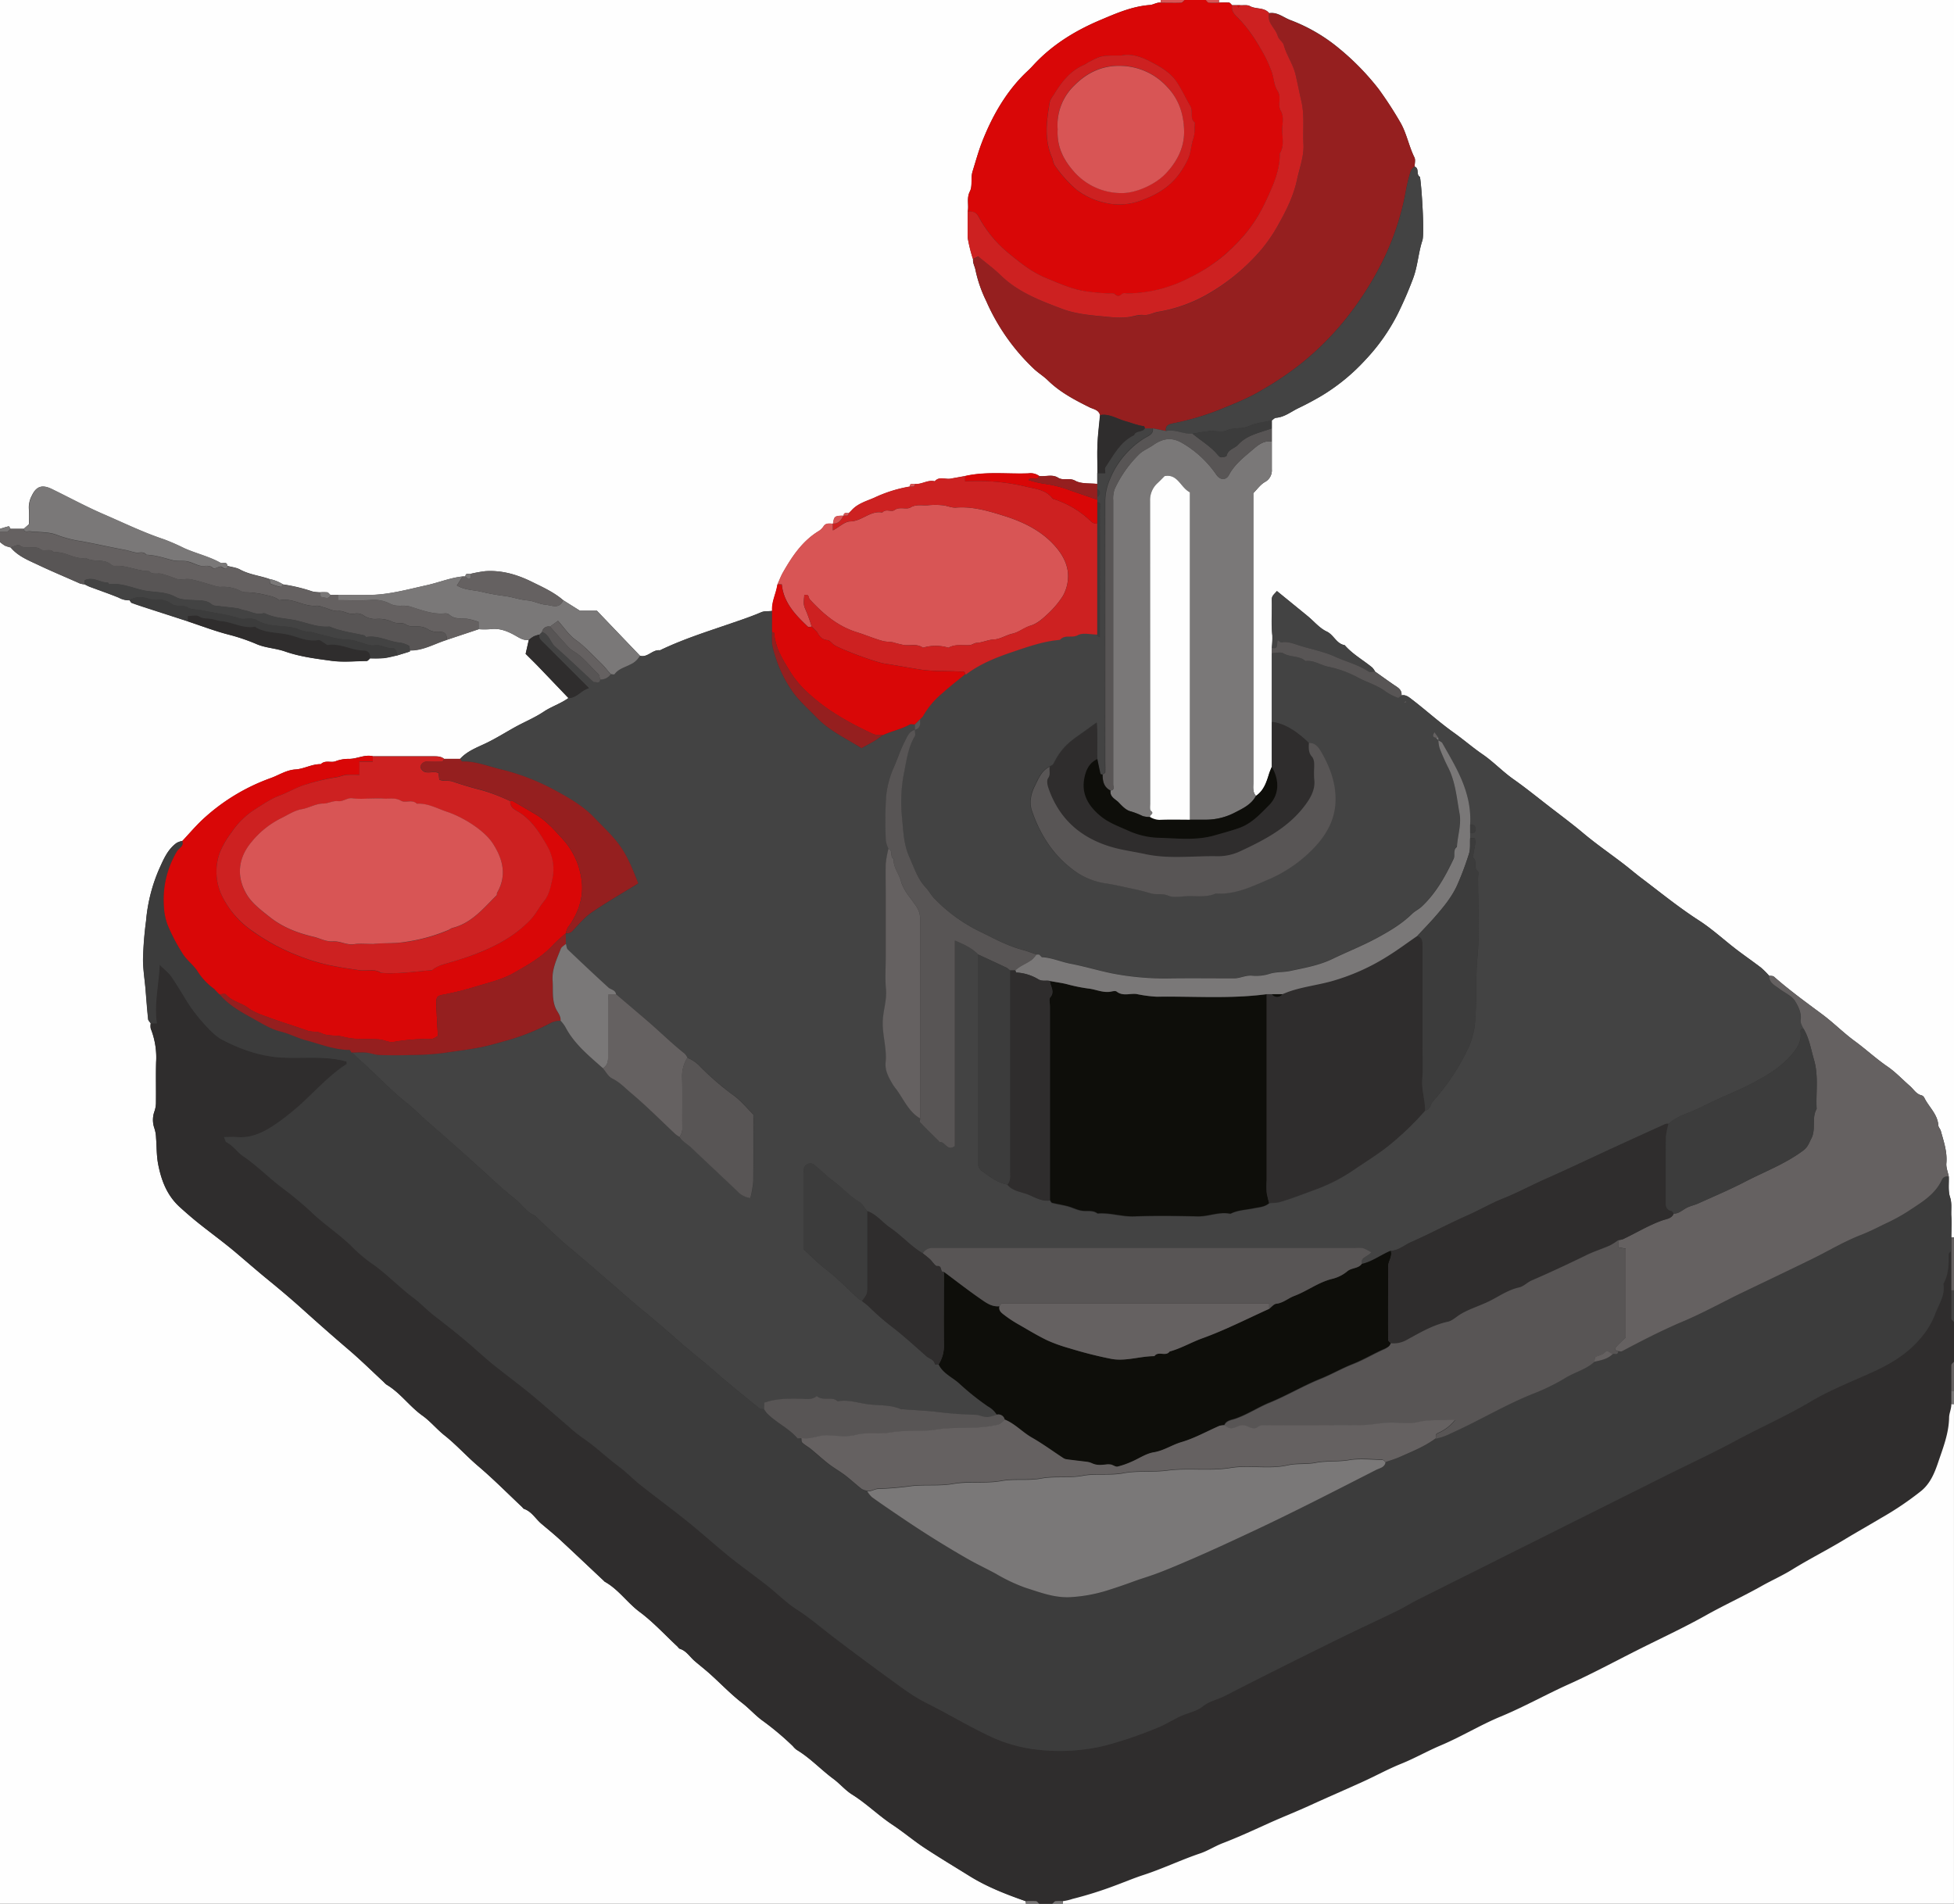 <svg xmlns="http://www.w3.org/2000/svg" viewBox="0 0 739 720"><rect x="0" y="0" width="739" height="720" fill="#333333" stroke="none"/><defs><style>.cls-1{fill:#fefefe;}.cls-2{fill:#2f2d2d;}.cls-3{fill:#d90707;}.cls-4{fill:#656161;}.cls-5{fill:#434343;}.cls-6{fill:#d85555;}.cls-7{fill:#7a7878;}.cls-8{fill:#951f1f;}.cls-9{fill:#cd2121;}.cls-10{fill:#3c3c3c;}.cls-11{fill:#585555;}.cls-12{fill:#0e0e0a;}</style></defs><title>joystick_icon</title><g id="Layer_2" data-name="Layer 2"><g id="Tracings"><path class="cls-1" d="M1,201V1H440V2c-1.48-.18-2.79.8-4.08.89-6.82.5-12.94,3.22-19.05,5.82-9.52,4.05-18.22,9.44-25.28,17.19-.67.74-1.38,1.44-2.11,2.12-6.4,6-11.73,14-15.89,23.82-1,2.28-1.84,4.56-2.59,6.9s-1.45,4.75-2.17,7.09c-.8,2.59.06,5.44-1,7.52C366.47,76,367.49,78.5,367,81q0,5,0,9.91A57.47,57.47,0,0,0,369,99c-.17,1.48.66,2.74.9,4.08A50,50,0,0,0,374,114.86a78.64,78.64,0,0,0,18.2,25.78c1.64,1.51,3.59,2.7,5.18,4.26,4.56,4.46,10.08,7.35,15.7,10.15,1.45.72,3.47.87,4,3-.33,3.68-.8,7.36-1,11s0,7.3,0,11v4c-2.83-.33-6.07.07-8.37-1.21s-4.52.1-6.48-1.14c-2.27-1.44-4.78-.31-7.15-.65a5.59,5.59,0,0,0-4.06-1c-8,.31-16-.79-23.94,1l-5.51,1c-2,.37-4.28-1-6,1-2.63-.68-4.91,1.26-7.49,1-.76.15-1.91-.5-2,1a51.65,51.65,0,0,0-13.46,4.24c-2.9,1.25-6.26,2.19-8.54,4.76l-1,1c-.76.15-1.91-.5-2,1-3.34,0-3.59.23-4,3-1.26.06-2.63-.38-3.56,1a5.84,5.84,0,0,1-1.75,1.75c-6.22,3.76-10.09,9.55-13.58,15.65-.83,1.45-1.42,3.05-2.11,4.58-.47,3.37-2.27,6.48-2,10-1.39.28-2.72-.08-4.23.57-3.78,1.62-7.73,2.94-11.61,4.27-9,3.09-18,5.94-26.59,10.08-2.82-.39-4.64,2.89-7.57,2.07l-16.33-17.06h-6.43L214,228c-3.62-3.12-7.9-5-12.17-7.1-5.53-2.68-11.16-4.27-17.28-3.87a50.16,50.16,0,0,0-5.55,1c-.76.15-1.91-.5-2,1h-1c-4.69.47-9.05,2.31-13.63,3.32-7.09,1.57-14.08,3.54-21.4,3.67-4,.07-8,0-12,0h-3c-.39-.33-.75-.88-1.18-1a17.82,17.82,0,0,0-2.82,0,16.68,16.68,0,0,1-2.81-.34A62.34,62.34,0,0,0,108,222a15,15,0,0,0-5-2c-3.69-1.32-7.68-1.68-11.21-3.62-1.42-.78-3.19-.94-4.79-1.38-.23-1.92-1.83-.67-2.72-1.16-4.31-2.4-9.17-3.47-13.66-5.49A80.48,80.48,0,0,0,63,205c-7.89-2.61-15.34-6.26-22.94-9.54-6.62-2.86-13-6.33-19.48-9.49-3.67-1.78-5.84-1.09-7.52,2.42a9.24,9.24,0,0,0-1.15,5,55,55,0,0,1,0,5.89L10,201H5c-.23-.33-.53-1-.68-.95C3.2,200.29,2.1,200.67,1,201Z" transform="translate(-1 -1)"/><path class="cls-1" d="M389,721H1Q1,463.5,1,206a14.07,14.07,0,0,0,1.87,1.33A13.18,13.18,0,0,0,5,208c2.82,3.43,7,5,10.74,6.79,5.06,2.39,10.29,4.55,15.43,6.86A8.05,8.05,0,0,0,33,222c.69.33,1.37.72,2.09,1,3.6,1.35,7.25,2.59,10.81,4.05a8,8,0,0,0,4.1,1c.26.33.45.85.78,1,1.85.69,3.73,1.3,5.61,1.92L72,236c5.43,1.8,10.75,3.85,16.36,5.21a74.54,74.54,0,0,1,10,3.49c3.29,1.33,7,1.46,10.4,2.64,5.69,2,11.61,2.72,17.48,3.53,4.41.61,9,.15,13.47.08.44,0,.86-.62,1.29-1a49.33,49.33,0,0,0,5,0c1.7-.17,3.36-.63,5-1,1.67-.51,3.33-1,5-1.55,0,0,0-.3,0-.45,5.08.1,9.36-2.58,14-4l12-4a31.83,31.83,0,0,0,4.42,0c3.47-.49,6.47.73,9.37,2.35,1.63.91,3.18,2,5.2,1.69l-1.2,5.3c1.7,1.7,3.23,3.19,4.71,4.72q5.76,6,11.48,12c-2.91,2.09-6.4,3.19-9.3,5.13-3.53,2.35-7.37,3.92-11,5.92s-7.15,4.24-10.94,6.05c-3.39,1.62-7.08,3-9.73,5.9h-6c-1.19-1-2.61-1-4.07-1-7.64,0-15.29,0-22.93,0-3.14-.75-6,1-9,1a13.64,13.64,0,0,0-5.1.92c-1.72.63-3.91-.56-5.53,1.09-3.37-.11-6.34,1.79-9.63,2s-6.16,2.09-9.15,3.2a75.08,75.08,0,0,0-26.21,16c-2.58,2.47-4.91,5.2-7.35,7.81a7.91,7.91,0,0,0-2.18.73c-3.53,2.51-5.07,6.45-6.76,10.16a62.48,62.48,0,0,0-4.84,19.38,135.27,135.27,0,0,0-1.15,14.53c0,3.69.61,7.37.93,11.06.34,3.85.63,7.71,1,11.56.06.56.63,1.06,1,1.59a5.47,5.47,0,0,0,0,2,29.62,29.62,0,0,1,2,12.68c-.13,5,0,10-.06,15a10.38,10.38,0,0,1-.61,3.73,9.52,9.52,0,0,0,0,6.22,13,13,0,0,1,.65,3.72c.27,3.37.15,6.69.83,10.11,1.25,6.29,3.45,11.79,8.24,16.11,2.28,2.06,4.61,4.08,7,6,4.49,3.58,9.16,7,13.55,10.65,4.2,3.53,8.32,7.15,12.57,10.63,4.51,3.67,9,7.45,13.28,11.32,5.69,5.11,11.41,10.18,17.23,15.14,4.62,3.93,8.94,8.2,13.4,12.33a7.34,7.34,0,0,0,1.07,1c5.23,3.09,8.68,8.24,13.6,11.73,3,2.15,5.4,5.13,8.36,7.48,4.47,3.55,8.31,7.87,12.7,11.6,5.76,4.89,11.09,10.29,16.6,15.47.24.23.43.59.71.69,2.95,1,4.41,3.8,6.64,5.68s4.74,3.93,7,6c5.55,5.14,11,10.35,16.56,15.53a2.13,2.13,0,0,0,.36.35c5.19,2.89,8.49,7.93,13.21,11.44,5.11,3.8,9.48,8.59,14.16,12.95.37.34.65.89,1.07,1,2.49.8,3.73,3.07,5.58,4.62s4,3.24,5.93,5c4,3.61,7.78,7.55,12,10.84,2.6,2,4.76,4.45,7.32,6.4a107.6,107.6,0,0,1,11.85,9.94,8.18,8.18,0,0,0,1.42,1.39c5.12,3.06,9.16,7.48,13.92,11,2.47,1.83,4.49,4.3,7.07,5.91,5.42,3.38,9.93,7.9,15.23,11.41,4.22,2.79,8.1,6.1,12.33,8.88,5.6,3.67,11.35,7.11,17,10.63,6.67,4.11,13.81,6.86,21.1,9.42Z" transform="translate(-1 -1)"/><path class="cls-1" d="M462,1H740V469h-1c0-2.66.14-5.32,0-8-.16-2.4.34-4.75-.48-7.25s-.37-5.17-.48-7.79c-.33-1.7-1.07-3.42-.92-5.08.37-4.29-1-8.19-2.1-12.17-.2-.73-.89-1.38-.94-2.09-.28-4.21-3.53-6.88-5.25-10.34a2,2,0,0,0-1-1c-2.13-.45-3.07-2.33-4.52-3.58-2.83-2.45-5.41-5.25-8.48-7.34-4.36-3-8.21-6.56-12.45-9.68s-8.06-7-12.33-10.14c-6.17-4.57-12.37-9.08-18.13-14.16-.41-.36-1.21-.27-1.83-.38a31,31,0,0,0-3-3c-3.14-2.41-6.4-4.65-9.54-7.06-4.68-3.6-9.06-7.66-14-10.84-7.75-5-14.84-10.8-22.17-16.33-2-1.54-4-3.23-6-4.79-5.18-4-10.55-7.67-15.53-11.85-3.69-3.1-7.56-6-11.36-8.93-5-3.82-9.92-7.88-15.11-11.53-4.07-2.86-7.54-6.57-11.63-9.38-3.8-2.6-7.25-5.62-11-8.28-5.47-3.9-10.47-8.46-15.82-12.55-1-.76-2.25-1.85-3.86-1.48.22-2.21-1.45-3-2.92-4-2.38-1.63-4.72-3.32-7.08-5a6.87,6.87,0,0,0-1.07-1.54c-3.46-2.84-7.43-5-10.42-8.46-3.15-.5-4.06-3.87-6.81-5.16s-4.73-3.8-7.09-5.74c-3.81-3.13-7.64-6.23-11.73-9.57-.93,1.2-2,1.71-1.92,3.38.15,4.47-.26,9,.21,13.42A34.94,34.94,0,0,1,482,246v45c-.33.85-.72,1.67-1,2.54-1,3.23-2,6.43-5,8.46-1.33-1.5-1-3.33-1-5.08q0-54.71,0-109.42c1.41-1.41,2.63-3.16,4.29-4.15a5,5,0,0,0,2.71-4.85c0-3.5,0-7,0-10.49v-8c.53-.33,1-.92,1.59-1,3.26-.25,5.72-2.34,8.49-3.66,2.93-1.4,5.8-2.94,8.6-4.58A74.65,74.65,0,0,0,517.48,137a73.42,73.42,0,0,0,12-17,142.89,142.89,0,0,0,5.88-13.57c1.82-4.76,2-9.76,3.57-14.5.86-2.58-.26-20.38-.92-24.05-1.58-.82-.11-3.21-2-3.88,0-1.16.4-2.52-.07-3.45-2.19-4.42-3-9.42-5.56-13.64a141.8,141.8,0,0,0-7.95-12.2,95.91,95.91,0,0,0-14.71-15.18,64.46,64.46,0,0,0-18.81-11c-2.56-1-4.85-3.07-7.91-2.57-1.89-2.3-5-1.39-7.29-2.67-1-.55-2.46-.25-3.71-.33h-3c-.4-.33-.77-.91-1.2-1A37.31,37.31,0,0,0,462,2Z" transform="translate(-1 -1)"/><path class="cls-2" d="M389,720c-7.29-2.56-14.44-5.3-21.1-9.42-5.7-3.51-11.45-7-17-10.63-4.23-2.77-8.11-6.08-12.33-8.88-5.31-3.51-9.82-8-15.23-11.41-2.58-1.61-4.6-4.08-7.07-5.91-4.76-3.52-8.8-7.94-13.92-11a8.18,8.18,0,0,1-1.42-1.39A107.6,107.6,0,0,0,289,651.43c-2.57-1.95-4.73-4.39-7.32-6.4-4.26-3.29-8-7.23-12-10.84-1.92-1.72-4-3.3-5.93-5s-3.09-3.82-5.58-4.62c-.42-.14-.71-.69-1.07-1-4.69-4.36-9.06-9.15-14.16-12.95-4.72-3.51-8-8.55-13.21-11.44a2.13,2.13,0,0,1-.36-.35c-5.51-5.18-11-10.39-16.56-15.53-2.26-2.09-4.64-4-7-6s-3.69-4.63-6.64-5.68c-.28-.1-.47-.46-.71-.69-5.51-5.18-10.84-10.58-16.6-15.47-4.39-3.73-8.23-8.05-12.7-11.6-3-2.36-5.33-5.33-8.36-7.48-4.92-3.49-8.37-8.64-13.6-11.73a7.34,7.34,0,0,1-1.07-1c-4.45-4.12-8.78-8.4-13.4-12.33-5.83-5-11.54-10-17.23-15.14-4.32-3.88-8.78-7.65-13.28-11.32-4.26-3.47-8.37-7.09-12.57-10.63-4.39-3.7-9.06-7.06-13.55-10.65-2.4-1.92-4.73-3.94-7-6-4.79-4.32-7-9.82-8.24-16.11-.68-3.43-.56-6.75-.83-10.11a13,13,0,0,0-.65-3.72,9.52,9.52,0,0,1,0-6.22,10.38,10.38,0,0,0,.61-3.73c.06-5-.08-10,.06-15A29.62,29.62,0,0,0,58,390a5.47,5.47,0,0,1,0-2h2.27c-1.08-7.35.69-14.13,1.07-22.15,2,1.94,3.44,3,4.42,4.49,2.21,3.21,4.16,6.6,6.24,9.9,2.95,4.66,9.2,11.92,12.5,13.69,7.19,3.86,14.85,6.57,23.06,7s16.36-.75,24.43,1.51c0,.32.13.85,0,.95-5.64,3.66-10.23,8.49-15.06,13.08A97.21,97.21,0,0,1,105.37,426c-4.4,3-9.19,5.54-14.91,5-1.44-.13-2.91,0-4.83,0,.47,1,.57,1.84,1,2,2.54,1.28,4.08,3.76,6.32,5.28,5.2,3.52,9.56,8,14.55,11.82a130.08,130.08,0,0,1,11.5,9.57c4.72,4.51,10.21,8,14.86,12.59a54.82,54.82,0,0,0,7.37,6.33c5.75,3.9,10.48,9,16,13.17,2.72,2,5.07,4.57,7.76,6.65,5.47,4.23,10.91,8.49,16.06,13.1,2.29,2.05,4.61,4.08,7,6,4.49,3.59,9.13,7,13.57,10.64,4.76,3.9,9.36,8,14,12a62,62,0,0,0,5.61,4.57c4.94,3.3,9.16,7.49,13.91,11,2.73,2,5.09,4.54,7.76,6.66,5.75,4.55,11.66,8.9,17.39,13.48,4.42,3.53,8.65,7.29,13,10.93,2.09,1.75,4.2,3.49,6.36,5.15,3.78,2.91,7.66,5.7,11.4,8.66s7.23,6.49,11.26,9.08c5.23,3.36,9.89,7.45,14.81,11.17q10.28,7.77,20.7,15.36c4.29,3.11,8.55,6.36,13.35,8.75,7.88,3.93,15.44,8.47,23.4,12.29a56.29,56.29,0,0,0,19.16,5.48A73.11,73.11,0,0,0,419,661.16a158.16,158.16,0,0,0,20.17-6.87c2.85-1.16,5.47-2.88,8.27-4.17s6.12-1.84,8.41-3.7c2.58-2.1,5.65-2.61,8.4-4,14.14-7.27,28.38-14.33,42.63-21.38,7.6-3.76,15.3-7.32,22.92-11,2.5-1.22,4.87-2.72,7.36-4q46.37-23.22,92.76-46.39c9.25-4.62,18.65-9,27.75-13.86,9.26-5,18.89-9.23,28-14.62C693,526.76,701.1,523.58,709,520c6.89-3.12,13.28-6.85,18.24-12.71a30.22,30.22,0,0,0,5.62-9.16c1.32-3.76,4-7.3,3.21-11.68,2.06-3.48,2-7.32,2-11.18,0-.43.62-.86,1-1.29v15c0,3.58,0,7.17,0,10.75,0,.42.62.83,1,1.25v15c-.33.41-.95.82-1,1.25-.08,3.25,0,6.5,0,9.75v5c.05,1.77-.82,3.53-.84,5.09-.08,6-2.25,11.35-4.11,16.86-1.39,4.12-3,8-6.39,10.85a118.14,118.14,0,0,1-15.23,10.29c-4.67,2.79-9.42,5.45-14.05,8.26-6.39,3.87-13.07,7.21-19.42,11.14-3.82,2.36-7.95,4.17-11.86,6.4-6.85,3.88-14,7.17-20.92,11-8.34,4.68-17,8.7-25.6,13s-17.25,9-26.12,13-17,8.61-25.91,12.29c-7.66,3.17-14.82,7.58-22.51,10.84-5.1,2.16-9.92,5-15.09,7-4.85,2-9.47,4.5-14.23,6.67-6.59,3-13.25,5.84-19.82,8.87-5.18,2.39-10.49,4.47-15.68,6.8-5.9,2.65-11.76,5.39-17.81,7.71-2.87,1.1-5.51,2.85-8.41,3.83-7.31,2.46-14.26,5.83-21.6,8.21-3.51,1.14-6.92,2.59-10.39,3.87a144.92,144.92,0,0,1-16.4,5.13A18.64,18.64,0,0,1,403,720a17.82,17.82,0,0,0-2.82,0c-.43.07-.79.62-1.18,1h-5c-.4-.33-.77-.91-1.2-1A37.31,37.31,0,0,0,389,720Z" transform="translate(-1 -1)"/><path class="cls-1" d="M403,720a18.64,18.64,0,0,0,3.62-.84A144.92,144.92,0,0,0,423,714c3.47-1.28,6.89-2.73,10.39-3.87,7.34-2.38,14.29-5.76,21.6-8.21,2.9-1,5.54-2.73,8.41-3.83,6.05-2.32,11.91-5.05,17.81-7.71,5.19-2.33,10.5-4.41,15.68-6.8,6.57-3,13.23-5.87,19.82-8.87,4.77-2.18,9.38-4.72,14.23-6.67,5.17-2.08,10-4.87,15.09-7,7.69-3.26,14.85-7.67,22.51-10.84,8.86-3.67,17.18-8.37,25.91-12.29s17.43-8.63,26.12-13,17.26-8.32,25.6-13c6.89-3.87,14.07-7.15,20.92-11,3.92-2.22,8-4,11.86-6.4,6.35-3.92,13-7.26,19.42-11.14,4.63-2.81,9.39-5.47,14.05-8.26a118.14,118.14,0,0,0,15.23-10.29c3.4-2.83,5-6.73,6.39-10.85,1.86-5.51,4-10.86,4.11-16.86,0-1.56.89-3.32.84-5.09h1V721H403Z" transform="translate(-1 -1)"/><path class="cls-3" d="M462,2a37.31,37.31,0,0,1,3.8,0c.43,0,.8.62,1.2,1-.34,1.8.42,3,1.73,4.29C473,11.4,476.11,16.37,479,21.5a46.36,46.36,0,0,1,3,6.73c.84,2.32.86,5.09,2.16,7.06,1.66,2.52-.09,5.23,1.21,7.51,1.44,2.52.51,5.16.59,7.72.09,2.86.78,5.87-.93,8.56.08,6.3-2.4,11.86-5,17.4-4,8.67-8.27,14-15.41,20.5a62.73,62.73,0,0,1-13.71,9.09,51.75,51.75,0,0,1-23,5.93c-.82,0-1.93-.29-2.41.13-1.06.92-1.73,1.2-2.88.11-.46-.43-1.56-.2-2.36-.23a83.26,83.26,0,0,1-8.6-.81c-5.36-.82-10.07-3-14.94-5-5.61-2.27-10.25-6.1-14.83-9.9a45.87,45.87,0,0,1-10.83-13.45C370,81,368.65,81,367,81c.49-2.5-.53-5,.82-7.65,1.06-2.09.21-4.93,1-7.52.72-2.34,1.42-4.73,2.17-7.09s1.63-4.63,2.59-6.9C377.75,42,383.08,34,389.48,28c.73-.68,1.44-1.38,2.11-2.12,7.05-7.75,15.76-13.13,25.28-17.19C423,6.11,429.1,3.4,435.92,2.89c1.29-.1,2.6-1.07,4.08-.89,2.59,0,5.18,0,7.76,0,.42,0,.82-.62,1.24-1h8c.4.33.77.91,1.2,1A37.31,37.31,0,0,0,462,2ZM425.12,22c-7.46,0-7.47,0-11.82,2.21-.83.42-1.57,1-2.42,1.39-5.36,2.33-8.61,6.75-11.5,11.53A7.91,7.91,0,0,0,398,39.56c-1.17,7-2.18,13.94.76,20.78.48,1.13.45,2.29,1.33,3.47a45.94,45.94,0,0,0,8.11,9,27.65,27.65,0,0,0,10.9,4.93,23.25,23.25,0,0,0,13-.76c8.94-3.2,14.16-7.42,18.15-15.77,1.17-2.46,1.17-5.27,2-7.67.75-2.18.4-4.11.65-6.14-2.13-1.6-.49-4.16-1.75-6.29-1.72-2.91-3.1-6-5-8.91-2.63-4-6.53-6.07-10.29-8C432.51,22.42,428.49,21.14,425.12,22Z" transform="translate(-1 -1)"/><path class="cls-4" d="M182,239l-12,4c.08-2-.78-3.23-2.86-3a7.34,7.34,0,0,1-4.52-1.16,7,7,0,0,0-3.14-.91c-1.72-.11-3.4.32-5.16-.84-1.29-.84-3.29,0-5.06-1a12.22,12.22,0,0,0-6-1,7.73,7.73,0,0,1-4.52-1.18,4.51,4.51,0,0,0-3.63-.85c-2.24.52-4-1.17-6.08-1s-3.94-1-5.91-1.45a7.5,7.5,0,0,0-2.24-.56c-4.92.61-9.18-3.16-14.15-2.05-.12,0-.29-.11-.41-.2-1.7-1.28-3.69-1.48-5.71-2A32.5,32.5,0,0,0,94,225a4.13,4.13,0,0,1-1.83-.38A14.24,14.24,0,0,0,84.32,223a7.76,7.76,0,0,1-2.29-.46c-3-.82-5.93-1.84-9-2.45-1.76-.35-3.85.43-5.42-.2s-3.5-1.24-5.24-1.79-3.6.49-5.05-1.07c-4.31-.06-8.3-2.19-12.65-2-.47,0-1.11,0-1.38-.22-2.78-2.78-6.84-.92-9.85-2.76-4.28.7-7.85-2.64-12.1-2.13-1.4-1.73-3.67-.07-5-1.13s-2.48-.54-3.72-.73c-1.39-.22-2.82.41-4.21-.82-.51-.45-2.26.51-3.45.82a13.18,13.18,0,0,1-2.13-.67A14.07,14.07,0,0,1,1,206v-4a17.82,17.82,0,0,0,2.82,0c.43-.07.79-.62,1.18-1h5c.17,1.67,1.46.87,2.28,1,3.47.45,7.25.13,10.35,1.43A44.58,44.58,0,0,0,32,205.79c5.39,1,10.73,2.22,16.12,3.22,1.37.25,2.7.69,4.07,1s3-.64,4.12.86c3.49.06,6.73,1.25,10.07,2.09,1.7.43,3.6,0,5.33.38s3.15,1.23,4.77,1.64,3.55-.63,5.13,1c.32.32,1.69-.46,2.59-.65s1.7,1.7,2.74.23c.08-.11,0-.32,0-.49,1.61.44,3.37.6,4.79,1.38,3.53,1.94,7.51,2.29,11.21,3.62.11.61,0,1.61.36,1.75a19.76,19.76,0,0,0,3.9,1.2c.17,0,.5-.62.75-.95a62.34,62.34,0,0,1,11.19,2.66A16.68,16.68,0,0,0,122,225l.33,1.83c1.23-.24,2.86,1.27,3.67-.83h3v2c4.31,0,8.28.19,12.23-.07a13.54,13.54,0,0,1,7.39,1.41c2.51,1.41,5,.29,7.53,1.06,4.15,1.27,8.34,3,12.89,2.62a2.59,2.59,0,0,1,1.8.38c2,1.93,4.45,1.42,6.82,1.65a25.58,25.58,0,0,1,4.35,1.17Z" transform="translate(-1 -1)"/><path class="cls-4" d="M739,489V469h1v20Z" transform="translate(-1 -1)"/><path class="cls-5" d="M739,489h1v12c-.33-.42-.95-.83-1-1.25C739,496.17,739,492.58,739,489Z" transform="translate(-1 -1)"/><path class="cls-4" d="M739,527c0-3.25,0-6.5,0-9.75,0-.42.62-.83,1-1.25v11Z" transform="translate(-1 -1)"/><path class="cls-6" d="M449,1c-.41.33-.81.94-1.24,1-2.59.09-5.18,0-7.76,0V1Z" transform="translate(-1 -1)"/><path class="cls-7" d="M5,201c-.39.33-.75.88-1.18,1A17.82,17.82,0,0,1,1,202v-1c1.1-.33,2.2-.71,3.32-.95C4.47,200,4.77,200.67,5,201Z" transform="translate(-1 -1)"/><path class="cls-6" d="M462,2a37.31,37.31,0,0,1-3.8,0c-.43,0-.8-.62-1.2-1h5Z" transform="translate(-1 -1)"/><path class="cls-7" d="M739,527h1v5h-1Z" transform="translate(-1 -1)"/><path class="cls-7" d="M389,720a37.31,37.31,0,0,1,3.8,0c.43,0,.8.62,1.2,1h-5Z" transform="translate(-1 -1)"/><path class="cls-7" d="M403,720v1h-4c.39-.33.75-.88,1.18-1A17.82,17.82,0,0,1,403,720Z" transform="translate(-1 -1)"/><path class="cls-5" d="M482,274V248c1.49,0,3.31-.55,4.41.11,2.61,1.56,6,.77,8.28,2.89,3.13-.43,5.69,1.53,8.6,2.14a41.45,41.45,0,0,1,11.22,4.06c3.52,1.92,7.47,3,10.71,5.46a19.83,19.83,0,0,0,4.52,2.28c.25.1.83-.61,1.26-.94,1.61-.37,2.86.71,3.86,1.48,5.35,4.09,10.34,8.65,15.82,12.55,3.74,2.66,7.2,5.68,11,8.28,4.09,2.81,7.56,6.52,11.63,9.38,5.19,3.65,10.07,7.71,15.11,11.53,3.81,2.89,7.67,5.83,11.36,8.93,5,4.18,10.35,7.9,15.53,11.85,2,1.55,4,3.25,6,4.79,7.32,5.53,14.42,11.34,22.17,16.33,4.95,3.18,9.32,7.24,14,10.84,3.14,2.41,6.4,4.65,9.54,7.06a31,31,0,0,1,3,3c0,2.72,2.21,3.67,3.94,5,2,1.52,4.61,2.6,5.85,4.57s2.47,4.35,2.17,6.91c-.17,1.42.52,2.41,1,3.53-1.37,0-1,1.07-1,1.78.27,3.09-1.31,5.54-3.08,7.68-3.81,4.6-8.79,7.74-14,10.57-6.23,3.37-12.87,5.83-19.19,9-1.51.75-3,1.48-4.6,2.13-3.17,1.31-6.54,2.43-9.14,4.87a2.63,2.63,0,0,0-1,0q-9.89,4.47-19.76,9c-8.53,3.92-17,8-25.59,11.78-5.35,2.37-10.48,5.18-15.94,7.34-4.69,1.86-9.12,4.46-13.78,6.52-7.18,3.18-14.11,6.92-21.3,10.09-2.52,1.11-4.68,3.16-7.64,3.26-3.73,1.53-7,4.14-11,5-.6-2.54,2.21-2.62,3.58-4.34a16.73,16.73,0,0,0-3.12-1.61,12.2,12.2,0,0,0-3-.05H356.36c-.83,0-1.66,0-2.49,0a4.14,4.14,0,0,0-3.87,2c-4.53-2.68-8-6.74-12.29-9.68-3-2-5.17-5.1-8.71-6.32-1.06-1.23-1.9-2.81-3.22-3.61-3.47-2.1-6.13-5.14-9.35-7.53-2.6-1.93-4.91-4.23-7.4-6.31a2.45,2.45,0,0,0-4,1.56,10.1,10.1,0,0,0,0,1.5v28.91c2.79,2.61,5.4,5.25,8.41,7.56,4.27,3.28,8,7.21,12,10.85A13.53,13.53,0,0,0,327,493c.92.75,1.88,1.45,2.75,2.26a94.35,94.35,0,0,0,7.63,6.76c4.88,3.68,9.41,7.85,14,11.9,1.09,1,2.94,1.18,3.2,3.06a9.39,9.39,0,0,0,1.43,0c1.63,3.41,5.13,4.82,7.74,7.16a98.12,98.12,0,0,0,10.88,8.71A9.3,9.3,0,0,1,378,536a19.78,19.78,0,0,1-3.08,1c-1.77.26-3.48-.78-5.07-.82A141,141,0,0,1,355.3,535c-4.32-.56-8.7-.71-13-1-.17,0-.36.05-.5,0-3.87-1.73-8.11-1.37-12.16-1.84-3.82-.44-7.59-1.88-11.55-1.19-.36.06-.79-.45-1.22-.62-2.22-.9-4.87.44-6.93-1.34-2,1.62-4.36,1-6.57,1-4.53-.06-9,0-13.34,1.54V534c-.62-.12-1.4,0-1.83-.38-5.86-4.78-11.8-9.47-17.45-14.49-3.86-3.43-8-6.51-11.86-9.92-4.86-4.3-9.75-8.53-14.77-12.64-4.5-3.68-8.81-7.59-13.23-11.37-4.79-4.11-9.53-8.27-14.4-12.31-4.28-3.55-8.24-7.48-12.33-11.25-.37-.34-.65-.86-1.07-1-2.68-1.1-4.22-3.51-6.29-5.31s-4.23-3.49-6.28-5.31c-2.92-2.59-5.75-5.29-8.66-7.88-6.32-5.64-12.62-11.31-19-16.83-2.71-2.33-5.15-4.91-8-7.16-5.12-4.07-9.7-8.83-14.51-13.3-2.09-1.94-4.2-3.86-6.29-5.8,1.83,0,3.67-.13,5.48,0s3.38.86,5.08.92c4,.14,8,.15,12,0a101.06,101.06,0,0,0,12.09-.74c4.85-.74,9.77-1.27,14.59-2.27,3.33-.69,6.61-1.69,9.9-2.58a85.15,85.15,0,0,0,16.64-6.76A8.57,8.57,0,0,1,213,387a15.65,15.65,0,0,1,1.74,2.27c3.35,6.52,9,11,14.26,15.73,1.16,1.33,2.08,3.18,3.55,3.88,2.79,1.34,4.84,3.6,7.08,5.46,5.87,4.89,11.25,10.37,16.84,15.6A12,12,0,0,0,258,431c1.17,1.92,3.26,2.81,4.82,4.29,5.68,5.41,11.41,10.75,17.1,16.14a8,8,0,0,0,4.93,2.6,39.14,39.14,0,0,0,1.1-6.21c.12-8.45.05-16.91.05-25.32-2.39-2.39-4.5-5.05-7.14-7a103.79,103.79,0,0,1-12.84-11,13.55,13.55,0,0,0-5-3.5,6.4,6.4,0,0,0-1.06-1.52c-4.9-3.87-9.35-8.28-14.07-12.35-3.93-3.39-7.92-6.74-11.87-10.12-.29-1.73-2.07-1.69-3.05-2.59q-7.69-7.06-15.24-14.27c-.48-.46-.49-1.42-.71-2.14v-4a2.77,2.77,0,0,0,2.59-1c2.3-2.39,4.45-5,7.15-6.89,5.61-3.84,11.53-7.24,17.62-11-2-5.07-3.9-10.07-7.19-14.57-2.75-3.75-6.14-6.79-9.27-10.12-4.19-4.44-9.42-7.49-14.71-10.34A84.72,84.72,0,0,0,190.54,292c-4.88-1.16-9.58-3.21-14.75-3-.25,0-.53-.62-.79-1,2.64-2.94,6.33-4.28,9.73-5.9,3.79-1.81,7.29-4,10.94-6.05s7.5-3.57,11-5.92c2.9-1.94,6.4-3,9.3-5.13,3.12,0,4.6-2.81,7.74-3.76l-2.52-2.52q-7.41-7.41-14.82-14.8c-.83-.82-1.75-1.55-1.4-2.92l1-1c2.76.86,3.09,3.89,5,5.57,4.63,4.08,9.09,8.35,13.62,12.54.35.32.77.86,1.11.83.81-.07,2.1.71,2.27-.95a4.59,4.59,0,0,0,4-2c.49,0,1.25.2,1.42,0,1.47-2,3.88-2.56,5.88-3.63A7.58,7.58,0,0,0,243,249c2.94.81,4.75-2.46,7.57-2.07,8.57-4.14,17.61-7,26.59-10.08,3.88-1.34,7.83-2.65,11.61-4.27,1.51-.65,2.84-.29,4.23-.57v8a39.82,39.82,0,0,0,0,4.47,27.19,27.19,0,0,0,1,4.07,47.83,47.83,0,0,0,6,12.93c2.65,4.17,6.43,7.35,9.82,10.87,5,5.2,11.5,8.1,17,11.61,2.08-1.16,3.73-2,5.33-3,1-.59,1.91-1.32,2.87-2,3.28-1.5,6.9-2.15,10.07-4,.49-.28,1.28,0,1.93,0v2c-2.32.63-3,2.83-3.92,4.56-1.61,3.12-2.66,6.52-4.1,9.74a35,35,0,0,0-2.86,11.22,157.94,157.94,0,0,0-.08,16.41,11.44,11.44,0,0,0,1,3.07,40.87,40.87,0,0,0-1,5.58c-.15,4,0,8,0,12v23.48c0,4-.29,8,.08,12s-.92,7.7-1.18,11.58c-.37,5.45,1.57,10.69,1.06,16.08-.31,3.26,1.15,5.81,2.66,8.41A20.84,20.84,0,0,0,340,413c2.83,3.8,4.65,8.42,9,11,0,.5-.22,1.2,0,1.46,2.41,2.52,4.9,5,7.37,7.44,2.09-.28,2.83,3.73,5.74,1.52V356.69c3.44,1.49,6.47,2.84,8.86,5.31v66.78c0,4,0,8,0,12a3.22,3.22,0,0,0,1.25,3c3,2.2,6,4.5,9.78,5.27,2,2.52,5.34,2.69,8,3.8,2.45,1,5,2.63,8,2.2.26.33.47.88.8,1,2,.49,4,.78,5.94,1.3,1.78.47,3.47,1.38,5.27,1.67,2,.32,4.2-.33,6,1.06,4.73-.38,9.26,1.3,14,1.09,8-.34,15.93-.21,23.9,0,4.07.08,7.94-1.78,12-1.05a.84.84,0,0,0,.49,0c2.72-1.38,5.73-1.43,8.63-2,2-.42,4.19-.47,5.86-1.94,1.39-.3,2.76-.11,4.24-.55,4.45-1.29,8.76-3,13.08-4.59a64.86,64.86,0,0,0,14.39-7.29c5.2-3.58,10.64-6.81,15.48-11A109.33,109.33,0,0,0,540,421c2-.27,1.91-2.36,2.93-3.49a82.74,82.74,0,0,0,13.24-19.88,28.34,28.34,0,0,0,2.68-9.81c.75-8.29.17-16.62.94-25,.91-9.88.21-19.9.21-29.86,0-.83.33-2.12-.07-2.41-1.9-1.37.1-4-1.93-5.23.33-1.85.71-3.7,1-5.56a6.79,6.79,0,0,0-.21-1.77H557v-2c.88-.08,2,.43,2-1.25s-.71-1.93-2-1.75a34.38,34.38,0,0,0-1.35-11.86c-1.94-6.89-5.68-12.91-9.13-19.07-.27-.49-1-.72-1.52-1.07v-1l-1.5-2.1c-.66,1.08-.9,1.85.5,2.1l1,1a11.82,11.82,0,0,0,.39,2.84,76.91,76.91,0,0,0,3.16,7.18c2.87,5.55,3.31,11.69,4.4,17.65.77,4.22-.74,8.37-1,12.57-1.63,1.16-.56,3.07-1.23,4.48-3.14,6.57-6.65,12.92-12,18-1.14,1.08-2.66,1.77-3.78,2.87-3.89,3.81-8.55,6.54-13.25,9.08-5.41,2.93-11.17,5.19-16.71,7.87-5.12,2.47-10.62,3.42-16.11,4.6-2.56.55-5.19.33-7.56,1a16.86,16.86,0,0,1-6.62.79c-2.51-.27-4.7,1-7.09,1-7.83.06-15.65,0-23.48,0a105.36,105.36,0,0,1-22.68-1.9c-5.21-1.08-10.29-2.65-15.5-3.62-3.69-.69-7.16-2.33-11-2.5l-1-1h-1c-1.76-.59-3.48-1.28-5.27-1.75-5.57-1.47-10.59-4.2-15.71-6.73a61,61,0,0,1-17.7-12.74c-1.19-1.27-2-2.88-3.22-4.14-3.1-3.28-4.34-7.49-6.15-11.46-2.09-4.57-2.31-9.55-2.72-14.29a57.93,57.93,0,0,1,.58-17.1c1-4.93,1.5-9.88,4.15-14.32.37-.62.05-1.64.05-2.47,2.21-.56,2.08-2.29,2-4l1-1a31.4,31.4,0,0,1,7.38-8.83c2.77-2.5,5.74-4.79,8.62-7.17.17,0,.38.07.49,0,5.26-3.93,11.26-6.32,17.42-8.41,5.88-2,11.74-4.08,18-4.58,1.77-2.14,4.49-.54,6.75-1.78,1.91-1,4.86-.22,7.34-.22,0,.17-.07.41,0,.48a5.42,5.42,0,0,0,1,.51v-8.51c0-13.24,0-26.48,0-39.72,0-.91,1-2.43-1-2.77v-2c1.37-1,1.37-2,0-3v-6h3c0-1-.26-1.77,0-2.21,3.08-4.55,5.58-9.65,10.88-12.21.7-1.9,3.25-.88,4.08-2.58h3c.23,1.54-.61,2.32-1.86,3a29.46,29.46,0,0,0-6.17,4.45,32.75,32.75,0,0,0-8.12,11.64,21.69,21.69,0,0,0-1.88,8.22q.08,49.19,0,98.38c0,1.5.05,3,0,4.49,0,.28-.62.53-1,.79-.27-.11-.75-.16-.79-.33-.44-1.88-.82-3.78-1.21-5.67-.07-4.34.14-8.69-.18-13.68-2.36,1.7-4.11,3-5.89,4.24-4.08,2.87-7.42,5.21-10.43,11.38-.24.48-1,.71-1.51,1.06-3.1,1.5-4.3,4.65-5.66,7.36s-2.17,6.17-1.09,9.32c2.94,8.59,7.63,16.16,14.84,21.76a26.48,26.48,0,0,0,12.63,5.66c3.56.5,7.1,1.39,10.63,2.11,2.18.45,4.51,1,6.73,1.72s4.31-.13,6.64.87c2.11.91,4.91.23,7.41.18,3.55-.07,7.16.52,10.57-1,7,.5,13.22-2.39,19.38-5.06a51.77,51.77,0,0,0,19.25-13.79c3.8-4.47,6.56-9.66,6.71-16.2s-1.95-12.35-5.06-17.89c-1.09-1.94-2.24-4-5-4.06l-1-1C491.21,277.65,487.22,274.69,482,274Zm50.64-7.86-.64.36c.11.11.25.33.33.31a3.13,3.13,0,0,0,.67-.31Z" transform="translate(-1 -1)"/><path class="cls-8" d="M437,163h-3c-.12-.28-.21-.8-.35-.81-2.49-.29-4.77-1.29-7.13-1.93-3.11-.85-6-2.95-9.52-2.25-.48-2.09-2.51-2.23-4-3-5.62-2.8-11.14-5.69-15.7-10.15-1.59-1.56-3.54-2.75-5.18-4.26A78.64,78.64,0,0,1,374,114.86a50,50,0,0,1-4.05-11.78c-.25-1.34-1.08-2.6-.9-4.08l2-1c2.91,2.42,5.93,4.61,8.57,7.19,6.57,6.41,15,9.56,23.2,12.67,5.84,2.21,12.36,2.53,18.65,3.15a33.12,33.12,0,0,0,6,0c2-.17,4.09-1,6.06-.85s3.7-.87,5.57-1.19a56.12,56.12,0,0,0,19.45-7.14A76.79,76.79,0,0,0,478.11,95.3,60.39,60.39,0,0,0,484.45,86c3-5.38,5.77-10.92,7.07-17,1-4.46,2.7-8.8,2.44-13.45-.29-5.35.47-10.68-.77-16.1-.76-3.33-1.44-6.74-2.2-10.1-.9-3.94-3.37-7.25-4.44-11.15-.35-1.29-2-2.23-2.31-3.51-.81-3-4.26-5-3.25-8.65,3.06-.5,5.35,1.62,7.91,2.57a64.46,64.46,0,0,1,18.81,11A95.91,95.91,0,0,1,522.42,34.7a141.8,141.8,0,0,1,7.95,12.2c2.59,4.23,3.37,9.22,5.56,13.64.46.93.07,2.29.07,3.45-1.42.9-1.65,2.32-2.09,3.84-.78,2.7-1.23,5.5-1.77,8.2a101.13,101.13,0,0,1-9,25.25,122.6,122.6,0,0,1-13.6,20.85,107.56,107.56,0,0,1-18.16,17.69,121.23,121.23,0,0,1-13.25,8.75c-5.09,3.07-10.52,5.16-15.93,7.38a100.38,100.38,0,0,1-17.35,5.13c-1.22.26-3.32.59-2.89,2.91Z" transform="translate(-1 -1)"/><path class="cls-6" d="M295,222c.7-1.53,1.28-3.13,2.11-4.58,3.49-6.1,7.36-11.89,13.58-15.65a5.84,5.84,0,0,0,1.75-1.75c.93-1.4,2.3-1,3.56-1v2.57c2.55-1.39,4.53-3.35,6.54-3.39,4.45-.07,7.6-4.22,12.15-3.37,1.32-1.58,3.43-.07,4.58-.91,2-1.48,4.43-.06,6.07-1,2.26-1.34,4.45-.63,6.65-.84a29.55,29.55,0,0,1,5.48,0c1.71.16,3.42,1,5.07.89,6.36-.5,12.32,1.29,18.21,3.14,7.58,2.38,14.68,5.87,19.89,12.16,2.74,3.31,4.61,7.23,4.26,11.65a15.12,15.12,0,0,1-2,6.59,35.57,35.57,0,0,1-6,7c-1.81,1.7-3.93,3.45-6.22,4.13s-4.29,2.46-6.76,3-4.64,2.11-7,2.21-4.29,1.17-6.53,1.29c-.89,0-1.73.76-2.62.83-2.71.2-5.52-.45-8.07,1a16.57,16.57,0,0,0-9.65,0c-2.18-1.6-4.7-.76-7.07-1a37.25,37.25,0,0,1-4.08-1c-1.38-.32-2.76-.17-4.23-.59-3.29-.93-6.41-2.28-9.63-3.28-7.35-2.29-12.79-7-17.8-12.44-.55-.6-.13-2.13-2.08-1.59,0,1.58-.55,3.16.3,5A73.05,73.05,0,0,1,308,238c-.49,0-1.19.21-1.45,0-4.72-4.45-9.19-9.09-9.87-16Z" transform="translate(-1 -1)"/><path class="cls-9" d="M308,238a73.05,73.05,0,0,0-2.52-6.94c-.85-1.8-.33-3.38-.3-5,1.94-.54,1.52,1,2.08,1.59,5,5.44,10.45,10.15,17.8,12.44,3.22,1,6.34,2.35,9.63,3.28,1.47.42,2.85.27,4.23.59a37.25,37.25,0,0,0,4.08,1c2.37.27,4.89-.57,7.07,1a16.57,16.57,0,0,1,9.65,0c2.55-1.48,5.36-.84,8.07-1,.89-.07,1.74-.78,2.62-.83,2.23-.12,4.22-1.19,6.53-1.29s4.62-1.66,7-2.21,4.32-2.31,6.76-3,4.42-2.44,6.22-4.13a35.57,35.57,0,0,0,6-7,15.12,15.12,0,0,0,2-6.59c.35-4.42-1.52-8.34-4.26-11.65-5.2-6.29-12.3-9.78-19.89-12.16-5.88-1.84-11.84-3.63-18.21-3.14-1.66.13-3.37-.73-5.07-.89a29.55,29.55,0,0,0-5.48,0c-2.2.21-4.39-.5-6.65.84-1.64,1-4-.46-6.07,1-1.15.84-3.26-.67-4.58.91-4.55-.85-7.7,3.29-12.15,3.37-2,0-4,2-6.54,3.39V199c2.2.15,3.12-1.39,4-3,.76-.15,1.91.5,2-1l1-1c2.28-2.57,5.64-3.51,8.54-4.76A51.65,51.65,0,0,1,345,185c.76-.15,1.91.5,2-1,2.57.26,4.85-1.68,7.49-1,1.73-2,4-.63,6-1l5.51-1v2.05A79.29,79.29,0,0,1,388.89,185c3.63.91,7.57,1.1,10.13,4.48.24.31.83.36,1.26.52a36.35,36.35,0,0,1,13.13,8,2.85,2.85,0,0,0,2.58,1v42c-2.49,0-5.43-.83-7.34.22-2.26,1.24-5-.36-6.75,1.78-6.26.5-12.11,2.59-18,4.58-6.16,2.08-12.16,4.47-17.42,8.41-.11.08-.32,0-.49,0,0-1.37-1.06-.94-1.78-1-5-.33-10,0-15.05-.77-4.52-.7-9-1.55-13.57-2.25-3.5-.54-16-5.17-19-7-.94-.57-1.74-1.81-2.67-1.89-2.14-.18-3.07-1.51-3.93-3.1l-1-1Z" transform="translate(-1 -1)"/><path class="cls-9" d="M481,6c-1,3.64,2.43,5.64,3.25,8.65.35,1.28,2,2.23,2.31,3.51,1.07,3.9,3.54,7.21,4.44,11.15.77,3.36,1.44,6.77,2.2,10.1,1.24,5.42.48,10.75.77,16.1.25,4.65-1.49,9-2.44,13.45-1.3,6.1-4.06,11.64-7.07,17a60.39,60.39,0,0,1-6.34,9.33,76.79,76.79,0,0,1-19.61,16.49A56.12,56.12,0,0,1,439,118.93c-1.87.31-3.48,1.4-5.57,1.19s-4,.68-6.06.85a33.12,33.12,0,0,1-6,0c-6.29-.62-12.81-.94-18.65-3.15-8.23-3.11-16.64-6.27-23.2-12.67-2.64-2.58-5.66-4.77-8.57-7.19l-2,1a57.47,57.47,0,0,1-2-8.09q0-5,0-9.91c1.65,0,3,0,4.06,1.84a45.87,45.87,0,0,0,10.83,13.45c4.58,3.8,9.23,7.63,14.83,9.9,4.86,2,9.58,4.19,14.94,5a83.26,83.26,0,0,0,8.6.81c.81,0,1.91-.2,2.36.23,1.15,1.09,1.82.81,2.88-.11.48-.42,1.59-.11,2.41-.13a51.75,51.75,0,0,0,23-5.93A62.73,62.73,0,0,0,464.62,97C471.76,90.49,476,85.15,480,76.48c2.58-5.54,5.06-11.1,5-17.4,1.71-2.7,1-5.71.93-8.56-.08-2.56.85-5.2-.59-7.72-1.3-2.28.45-5-1.21-7.51-1.3-2-1.33-4.73-2.16-7.06a46.36,46.36,0,0,0-3-6.73c-2.84-5.13-6-10.1-10.23-14.21C467.42,6,466.66,4.8,467,3h2l.33.83L470,3c1.25.08,2.71-.22,3.71.33C476,4.61,479.11,3.7,481,6Z" transform="translate(-1 -1)"/><path class="cls-3" d="M310,240c.86,1.59,1.79,2.91,3.93,3.1.94.08,1.73,1.31,2.67,1.89,3,1.83,15.49,6.46,19,7,4.53.7,9,1.55,13.57,2.25,5.07.78,10,.45,15.05.77.72,0,1.77-.38,1.78,1-2.88,2.38-5.85,4.67-8.62,7.17A31.4,31.4,0,0,0,350,272l-1,1-2,2c-.65,0-1.44-.24-1.93,0-3.17,1.81-6.79,2.46-10.07,4-1.28-.11-2.72.12-3.81-.39-8.62-4-16.94-8.59-24-15a38.61,38.61,0,0,1-7-8c-2.89-4.69-6-9.4-6.4-15.21,0-.13-.53-.23-.81-.35v-8c-.27-3.52,1.53-6.63,2-10h1.68c.68,6.88,5.15,11.51,9.87,16,.26.25,1,0,1.45,0l1,1Z" transform="translate(-1 -1)"/><path class="cls-7" d="M243,249a7.58,7.58,0,0,1-3.69,3.34c-2,1.06-4.41,1.61-5.88,3.63-.17.23-.94,0-1.42,0-1.33-1.49-2.55-3.09-4-4.46-3-2.88-5.77-6-9.27-8.51-2.54-1.78-4.34-4.61-6.7-7.22L209,238a2.46,2.46,0,0,0-3,2l-1,1a13.18,13.18,0,0,0-2.13.67A14.07,14.07,0,0,0,201,243c-2,.32-3.57-.78-5.2-1.69-2.9-1.62-5.9-2.84-9.37-2.35a31.83,31.83,0,0,1-4.42,0v-2.78a25.58,25.58,0,0,0-4.35-1.17c-2.37-.23-4.83.28-6.82-1.65A2.59,2.59,0,0,0,169,233c-4.54.37-8.74-1.34-12.89-2.62-2.52-.77-5,.34-7.53-1.06a13.54,13.54,0,0,0-7.39-1.41c-3.95.25-7.92.07-12.23.07v-2c4,0,8,.06,12,0,7.32-.13,14.3-2.11,21.4-3.67,4.57-1,8.94-2.84,13.63-3.32l-2.2,3.42c3,1.8,6.28,1.67,9.25,2.38a81.16,81.16,0,0,0,8.8,1.6c2.93.37,5.73,1.44,8.73,1.68,2.26.18,4.44,1.43,6.71,1.61s5.26,1.87,6.71-1.69l6.23,3.94h6.43Z" transform="translate(-1 -1)"/><path class="cls-7" d="M87,215c0,.17.07.38,0,.49-1,1.48-1.81-.43-2.74-.23s-2.27,1-2.59.65c-1.58-1.58-3.47-.54-5.13-1s-3.14-1.32-4.77-1.64-3.63,0-5.33-.38c-3.33-.84-6.58-2-10.07-2.09-1.12-1.5-2.75-.57-4.12-.86s-2.7-.73-4.07-1c-5.39-1-10.74-2.22-16.12-3.22a44.58,44.58,0,0,1-9.41-2.38c-3.1-1.31-6.88-1-10.35-1.43-.82-.11-2.11.69-2.28-1l2-1.66a55,55,0,0,0,0-5.89,9.24,9.24,0,0,1,1.15-5c1.67-3.51,3.84-4.21,7.52-2.42,6.5,3.16,12.85,6.63,19.48,9.49,7.6,3.28,15.06,6.92,22.94,9.54a80.48,80.48,0,0,1,7.58,3.31c4.49,2,9.35,3.09,13.66,5.49C85.17,214.33,86.77,213.08,87,215Z" transform="translate(-1 -1)"/><path class="cls-4" d="M214,228c-1.45,3.57-4.4,1.88-6.71,1.69s-4.44-1.43-6.71-1.61c-3-.24-5.8-1.32-8.73-1.68a81.16,81.16,0,0,1-8.8-1.6c-3-.71-6.21-.58-9.25-2.38L176,219h1c.42.33.88,1,1.25.94,1.21-.16.62-1.23.75-1.94a50.16,50.16,0,0,1,5.55-1c6.12-.4,11.75,1.19,17.28,3.87C206.1,223,210.38,224.88,214,228Z" transform="translate(-1 -1)"/><path class="cls-3" d="M416,199a2.85,2.85,0,0,1-2.58-1,36.35,36.35,0,0,0-13.13-8c-.43-.16-1-.21-1.26-.52-2.56-3.38-6.5-3.57-10.13-4.48A79.29,79.29,0,0,0,366,183.05V181c7.92-1.8,16-.7,23.94-1a5.59,5.59,0,0,1,4.06,1c-.65,2.3-3,0-4,1.55a39.35,39.35,0,0,0,5.82,1.39,44.45,44.45,0,0,1,10.27,2.64c3.31,1.12,6.62,2.28,9.92,3.42v9Z" transform="translate(-1 -1)"/><path class="cls-2" d="M417,158c3.49-.7,6.41,1.4,9.52,2.25,2.36.64,4.64,1.65,7.13,1.93.15,0,.24.53.35.81-.83,1.69-3.37.68-4.08,2.58-5.31,2.57-7.81,7.66-10.88,12.21-.29.44,0,1.25,0,2.21h-3c0-3.65-.13-7.31,0-11S416.67,161.68,417,158Z" transform="translate(-1 -1)"/><path class="cls-8" d="M416,190c-3.31-1.14-6.61-2.3-9.92-3.42a44.45,44.45,0,0,0-10.27-2.64,39.35,39.35,0,0,1-5.82-1.39c1-1.56,3.37.75,4-1.55,2.37.35,4.88-.78,7.15.65,2,1.24,4.2-.13,6.48,1.14s5.54.88,8.37,1.21v6Z" transform="translate(-1 -1)"/><path class="cls-7" d="M108,222c-.25.33-.58,1-.75.95a19.76,19.76,0,0,1-3.9-1.2c-.32-.15-.25-1.15-.36-1.75A15,15,0,0,1,108,222Z" transform="translate(-1 -1)"/><path class="cls-7" d="M126,226c-.81,2.1-2.44.59-3.67.83L122,225a17.82,17.82,0,0,1,2.82,0C125.25,225.12,125.61,225.67,126,226Z" transform="translate(-1 -1)"/><path class="cls-6" d="M320,196c-.88,1.61-1.8,3.15-4,3C316.41,196.23,316.66,196,320,196Z" transform="translate(-1 -1)"/><path class="cls-7" d="M179,218c-.14.71.45,1.78-.75,1.94-.37,0-.83-.61-1.25-.94C177.09,217.5,178.24,218.15,179,218Z" transform="translate(-1 -1)"/><path class="cls-6" d="M347,184c-.09,1.5-1.24.85-2,1C345.09,183.5,346.24,184.15,347,184Z" transform="translate(-1 -1)"/><path class="cls-6" d="M322,195c-.09,1.5-1.24.85-2,1C320.09,194.5,321.24,195.15,322,195Z" transform="translate(-1 -1)"/><path class="cls-6" d="M323,194l-1,1Z" transform="translate(-1 -1)"/><path class="cls-10" d="M134,399c2.1,1.93,4.2,3.86,6.29,5.8,4.81,4.47,9.39,9.23,14.51,13.3,2.83,2.25,5.28,4.83,8,7.16,6.42,5.53,12.72,11.19,19,16.83,2.91,2.6,5.75,5.29,8.66,7.88,2,1.82,4.21,3.51,6.28,5.31s3.62,4.21,6.29,5.31c.43.18.7.69,1.07,1,4.1,3.77,8.05,7.71,12.33,11.25,4.86,4,9.6,8.2,14.4,12.31,4.42,3.78,8.73,7.69,13.23,11.37,5,4.11,9.91,8.34,14.77,12.64,3.85,3.4,8,6.49,11.86,9.92,5.65,5,11.59,9.71,17.45,14.49.43.35,1.21.26,1.83.38a10.74,10.74,0,0,0,1.06,1.54c3.48,3.56,8.21,5.6,11.49,9.43.21.24,1,0,1.45,0,.11.61,0,1.46.38,1.8,1,.94,2.3,1.61,3.39,2.5,2.23,1.82,4.34,3.8,6.62,5.56,2,1.52,4.17,2.73,6.15,4.24,2.16,1.64,4.14,3.52,6.29,5.19A6.94,6.94,0,0,0,329,565a10.44,10.44,0,0,0,1.79,2.23c3.71,2.65,7.48,5.21,11.26,7.76q12,8.12,24.58,15.37c3.64,2.1,7.42,3.85,11.09,5.85A64.56,64.56,0,0,0,389,601.53c5.41,1.7,10.67,3.76,16.55,3.53a57.31,57.31,0,0,0,15.29-2.89c3-.94,5.84-1.94,8.75-3s5.86-1.92,8.76-3c4.47-1.66,8.87-3.56,13.23-5.44,8-3.48,16-7.18,23.95-10.91,15.48-7.29,30.7-15.15,46-22.92,1.25-.64,3.24-.86,3.51-2.89,1.85-.67,3.74-1.23,5.53-2,4.63-2,9.37-3.91,13.47-7a21.46,21.46,0,0,0,5.67-2c10.83-4.79,21-11,32-15.34a77.69,77.69,0,0,0,11.56-5.77c3.52-2.1,7.63-3.11,10.72-5.94,2.52-.57,5.1-1,7-3,.76-.15,1.91.5,2-1,.5,0,1.09.18,1.48,0,7.47-4,15-7.8,22.83-11.07,7.51-3.13,14.66-7.13,22-10.69,9-4.37,18-8.64,27-13,6.08-3,11.94-6.48,18.22-9,3.17-1.26,6.18-2.75,9.21-4.23a71.81,71.81,0,0,0,9-4.88c5-3.36,10.17-6.24,12.77-12A2.15,2.15,0,0,1,738,446c.11,2.61-.3,5.39.48,7.79s.32,4.85.48,7.25c.18,2.64,0,5.31,0,8v5c-.33.43-1,.86-1,1.29,0,3.86,0,7.7-2,11.18.82,4.39-1.88,7.92-3.21,11.68a30.22,30.22,0,0,1-5.62,9.16c-5,5.86-11.35,9.59-18.24,12.71-7.86,3.56-16,6.73-23.36,11.12-9.08,5.39-18.71,9.62-28,14.62-9.09,4.9-18.5,9.23-27.75,13.86Q583.5,582.8,537.13,606c-2.49,1.25-4.85,2.75-7.36,4-7.62,3.72-15.32,7.27-22.92,11-14.25,7-28.49,14.11-42.63,21.38-2.75,1.41-5.82,1.93-8.4,4-2.29,1.86-5.62,2.41-8.41,3.7s-5.42,3-8.27,4.17A158.16,158.16,0,0,1,419,661.16a73.11,73.11,0,0,1-25.19,1.61,56.29,56.29,0,0,1-19.16-5.48c-8-3.82-15.51-8.36-23.4-12.29-4.79-2.39-9.05-5.64-13.35-8.75q-10.43-7.56-20.7-15.36c-4.92-3.72-9.58-7.81-14.81-11.17-4-2.59-7.47-6.09-11.26-9.08s-7.62-5.74-11.4-8.66c-2.16-1.66-4.27-3.4-6.36-5.15-4.34-3.63-8.56-7.4-13-10.93-5.73-4.58-11.64-8.93-17.39-13.48-2.67-2.11-5-4.63-7.76-6.66-4.75-3.53-9-7.73-13.91-11a62,62,0,0,1-5.61-4.57c-4.69-4-9.28-8.09-14-12-4.44-3.64-9.08-7.06-13.57-10.64-2.4-1.92-4.72-4-7-6-5.16-4.61-10.6-8.87-16.06-13.1-2.69-2.08-5-4.62-7.76-6.65-5.54-4.15-10.26-9.26-16-13.17a54.82,54.82,0,0,1-7.37-6.33c-4.65-4.55-10.14-8.08-14.86-12.59a130.08,130.08,0,0,0-11.5-9.57c-5-3.77-9.35-8.3-14.55-11.82-2.25-1.52-3.78-4-6.32-5.28-.4-.2-.51-1-1-2,1.92,0,3.39-.11,4.83,0,5.72.52,10.5-2,14.91-5a97.21,97.21,0,0,0,11.55-9.52c4.84-4.59,9.43-9.42,15.06-13.08.15-.1,0-.63,0-.95-8.07-2.26-16.3-1.07-24.43-1.51s-15.87-3.16-23.06-7c-3.3-1.77-9.56-9-12.5-13.69-2.09-3.3-4-6.69-6.24-9.9-1-1.44-2.46-2.54-4.42-4.49-.38,8-2.15,14.8-1.07,22.15H58c-.33-.53-.9-1-1-1.59-.41-3.85-.7-7.7-1-11.56-.33-3.69-.92-7.37-.93-11.06a135.27,135.27,0,0,1,1.15-14.53,62.48,62.48,0,0,1,4.84-19.38c1.69-3.71,3.23-7.64,6.76-10.16A7.91,7.91,0,0,1,70,319c.74,2.06-1.37,2.78-2.1,4.08A35.59,35.59,0,0,0,63,343.92a22.87,22.87,0,0,0,1.37,6.87,69.72,69.72,0,0,0,5.79,11c1.63,2.49,4.1,4.21,5.59,6.63A24,24,0,0,0,82,375l1,1,1,1c3.78,4.56,9,7.14,14,9.91,2.92,1.61,5.79,3.39,9.21,4.21,3.24.78,6.26,2.43,9.57,3.3,5.43,1.43,10.66,3.63,16.41,3.63C133.48,398,133.74,398.67,134,399Z" transform="translate(-1 -1)"/><path class="cls-3" d="M82,375a24,24,0,0,1-6.22-6.55c-1.49-2.42-4-4.14-5.59-6.63a69.72,69.72,0,0,1-5.79-11A22.87,22.87,0,0,1,63,343.92a35.59,35.59,0,0,1,4.86-20.83c.73-1.3,2.83-2,2.1-4.08,2.44-2.61,4.77-5.34,7.35-7.81a75.08,75.08,0,0,1,26.21-16c3-1.11,5.78-3,9.15-3.2s6.26-2.08,9.63-2c1.62-1.65,3.81-.46,5.53-1.09A13.64,13.64,0,0,1,133,288c3.05.06,5.91-1.74,9-1v2h-5.06v5a45.15,45.15,0,0,0-4.81,0c-1.38.16-2.71.77-4.09.94a77.86,77.86,0,0,0-11.35,2.77c-3.48,1-6.49,2.92-9.79,4.13-3.45,1.26-6.35,3.3-9.34,5.18a30.36,30.36,0,0,0-8.91,8.64,34.33,34.33,0,0,0-4.47,7.67A21,21,0,0,0,85.06,340a34.51,34.51,0,0,0,11.5,13.23,78.31,78.31,0,0,0,17.63,9.4,75.91,75.91,0,0,0,10.18,3.16c4.15.95,8.38,1.56,12.6,2.17,2.68.39,5.56-.68,8.08,1,6.4.47,12.73-.53,19.08-1,.41,0,.76-.54,1.18-.76a16.43,16.43,0,0,1,2.5-1.19c3.24-1,6.53-1.92,9.74-3,9-3.12,17.43-7.21,24.08-14.2,1.94-2,3.23-4.68,5-6.88,2.08-2.55,2.58-5.67,3.26-8.64a17.77,17.77,0,0,0-2.11-12.54C205.08,315.92,202,311,197,308c-1.54-.93-3.16-1.79-3-4,.33,0,.74-.12,1,0q4.24,2.42,8.45,4.92c4.31,2.54,7.53,6.33,10.82,9.94a28.14,28.14,0,0,1,6.57,14.18c1.17,6.76-.91,13.17-5.09,18.76A7.44,7.44,0,0,0,215,354a59.67,59.67,0,0,0-4.7,4.25c-4.23,4.69-9.63,7.7-15,10.75-4.34,2.46-9.17,3.58-13.89,5a115.27,115.27,0,0,1-11.73,3c-3.29.6-3.7.61-3.64,3.75.09,4,.37,8,.58,12.08-.76.34-1.75,1.2-2.71,1.16a73.62,73.62,0,0,0-14,1.08c-2,.31-3.72-.83-5.57-.95-4.52-.28-9.06.24-13.56-1-2.58-.71-5.65-.13-8-1.25-1.93-.94-3.76-.42-5.56-1.06-4.63-1.68-9.36-3.08-14-4.78-2.88-1.06-6-2-8.36-3.8-2.67-2-6.17-2.48-8.44-5.11-.36-.41-1.6-.06-2.43-.06l-1-1Z" transform="translate(-1 -1)"/><path class="cls-9" d="M194,304c-.2,2.21,1.42,3.07,3,4,5,3,8.11,7.92,10.85,12.72a17.77,17.77,0,0,1,2.11,12.54c-.68,3-1.18,6.1-3.26,8.64-1.79,2.2-3.08,4.84-5,6.88-6.65,7-15.11,11.08-24.08,14.2-3.21,1.12-6.51,2-9.74,3a16.43,16.43,0,0,0-2.5,1.19c-.42.22-.77.73-1.18.76-6.35.5-12.68,1.5-19.08,1-2.52-1.71-5.4-.64-8.08-1-4.22-.61-8.45-1.22-12.6-2.17a75.91,75.91,0,0,1-10.18-3.16,78.31,78.31,0,0,1-17.63-9.4A34.51,34.51,0,0,1,85.06,340a21,21,0,0,1-.88-16.65,34.33,34.33,0,0,1,4.47-7.67A30.36,30.36,0,0,1,97.56,307c3-1.88,5.89-3.92,9.34-5.18,3.3-1.21,6.31-3.16,9.79-4.13A77.86,77.86,0,0,1,128,295c1.38-.17,2.71-.78,4.09-.94a45.15,45.15,0,0,1,4.81,0v-5H142v-2c7.64,0,15.29,0,22.93,0,1.46,0,2.88,0,4.07,1-.26.33-.51.94-.79,1-1.82.09-3.64.08-5.46,0a2.42,2.42,0,0,0-2.76,2.1c1.39,3.51,4.71,1,6.88,2.25l.27,2.46c1.58.76,3.35.13,5.11.73,3.62,1.24,7.35,2.34,11,3.27A67.71,67.71,0,0,1,194,304Zm-51.76,54c3.61-.44,8-.07,12.38-.75a65.12,65.12,0,0,0,16.18-4.55A8.81,8.81,0,0,1,172,352c7.35-1.78,11.83-7.47,16.85-12.41.18-.18,0-.67.15-.92,3.85-6.6,2.11-12.9-1.63-18.66-3.25-5-11.34-10-17.45-12-3.7-1.22-7.17-3.25-11.26-3-1.79-1.79-4.36-.17-6-1.13-2.27-1.33-4.46-.64-6.66-.83-2-.18-4,0-6,0a29,29,0,0,1-5.49-.07c-2.11-.41-3.65,1.28-5.6,1.06s-3.77.87-5.59.9c-3,0-5.39,1.64-8.16,2.13-2.93.52-5.42,2.25-8,3.51a33.89,33.89,0,0,0-10.89,8.73c-5.3,6.2-5.89,13.19-2.06,19.81,2,3.53,5.71,6.26,9,8.87,4.81,3.8,10.44,5.95,16.45,7.35,2.41.56,4.64,1.9,7.27,1.72s5.23,1.52,8.09,1.06C137.12,357.73,139.33,358,142.24,358Z" transform="translate(-1 -1)"/><path class="cls-8" d="M194,304a67.71,67.71,0,0,0-10.71-4.2c-3.69-.94-7.43-2-11-3.27-1.75-.6-3.53,0-5.11-.73l-.27-2.46c-2.17-1.26-5.49,1.26-6.88-2.25a2.42,2.42,0,0,1,2.76-2.1c1.82.05,3.65.05,5.46,0,.28,0,.52-.62.79-1h6c.26.33.54,1,.79,1,5.17-.17,9.86,1.88,14.75,3a84.72,84.72,0,0,1,20.64,8.05c5.28,2.85,10.51,5.9,14.71,10.34,3.14,3.33,6.53,6.37,9.27,10.12,3.3,4.5,5.18,9.5,7.19,14.57-6.09,3.76-12,7.16-17.62,11-2.69,1.85-4.85,4.5-7.15,6.89a2.77,2.77,0,0,1-2.59,1,7.44,7.44,0,0,1,.73-2.18c4.18-5.6,6.26-12,5.09-18.76a28.14,28.14,0,0,0-6.57-14.18c-3.28-3.61-6.51-7.4-10.82-9.94q-4.21-2.49-8.45-4.92C194.74,303.88,194.33,304,194,304Z" transform="translate(-1 -1)"/><path class="cls-11" d="M5,208c1.19-.31,2.94-1.27,3.45-.82,1.39,1.22,2.82.6,4.21.82,1.24.19,2.45-.29,3.72.73s3.59-.6,5,1.13c4.25-.51,7.82,2.83,12.1,2.13,3,1.84,7.07,0,9.85,2.76.27.27.92.24,1.38.22,4.35-.18,8.34,2,12.65,2,1.45,1.57,3.44.56,5.05,1.07s3.52,1.1,5.24,1.79,3.66-.15,5.42.2c3,.61,6,1.63,9,2.45a7.76,7.76,0,0,0,2.29.46,14.24,14.24,0,0,1,7.83,1.63A4.13,4.13,0,0,0,94,225a32.5,32.5,0,0,1,6.62.84c2,.48,4,.68,5.71,2,.12.09.29.22.41.2,5-1.11,9.24,2.66,14.15,2.05a7.5,7.5,0,0,1,2.24.56c2,.44,3.73,1.61,5.91,1.45s3.84,1.53,6.08,1a4.51,4.51,0,0,1,3.63.85,7.73,7.73,0,0,0,4.52,1.18,12.22,12.22,0,0,1,6,1c1.77,1,3.78.16,5.06,1,1.77,1.16,3.44.73,5.16.84a7,7,0,0,1,3.14.91,7.34,7.34,0,0,0,4.52,1.16c2.08-.28,2.95,1,2.86,3-4.64,1.42-8.92,4.1-14,4-.12-.62,0-1.6-.39-1.78a9.75,9.75,0,0,0-3.49-1.18c-4.26-.42-8.18-2.9-12.65-2.09-.19,0-.43-.59-.7-.65-4.4-1-8.91-1.52-13.11-3.3a1.19,1.19,0,0,0-.5,0c-4.69.27-8.91-1.82-13.38-2.59-3.57-.61-7.19-.77-10.52-2.39a1.63,1.63,0,0,0-1,0c-2.51.58-4.65-.88-7-1.24-.91-.14-1.76-.63-2.67-.75-2.85-.39-5.71-.67-8.56-1a2.83,2.83,0,0,1-1.22-.65c-1.78-1.37-3.84-1.26-5.94-1.38-2.52-.15-5.38-.05-7.45-1.21-4-2.21-8.3-1.66-12.4-2.57s-8.17-2.81-12.6-2.24c-.2,0-.47-.64-.7-.64-2.94,0-5.68-2.39-8.75-.85V222a8.05,8.05,0,0,1-1.83-.36c-5.14-2.3-10.37-4.46-15.43-6.86C12,213,7.82,211.43,5,208Z" transform="translate(-1 -1)"/><path class="cls-5" d="M33,222v-1.56c3.08-1.55,5.81.84,8.75.85.24,0,.5.67.7.64,4.43-.57,8.47,1.32,12.6,2.24s8.44.37,12.4,2.57c2.07,1.16,4.93,1.06,7.45,1.21,2.09.12,4.16,0,5.94,1.38a2.83,2.83,0,0,0,1.22.65c2.85.38,5.72.65,8.56,1,.91.13,1.76.61,2.67.75,2.34.35,4.48,1.81,7,1.24a1.63,1.63,0,0,1,1,0c3.33,1.62,6.95,1.78,10.52,2.39,4.47.77,8.69,2.86,13.38,2.59a1.19,1.19,0,0,1,.5,0c4.2,1.78,8.71,2.33,13.11,3.3.27.06.52.68.7.65,4.47-.81,8.39,1.67,12.65,2.09a9.75,9.75,0,0,1,3.49,1.18c.35.18.27,1.17.39,1.78,0,.16,0,.44,0,.45-1.66.53-3.33,1-5,1.55.23-1.54-.62-3-1.86-2.87-2.25.25-4.07-1.35-6.08-1-2.41.37-4.4-.84-6.55-1.28a14,14,0,0,0-3.13-.8c-4.17.05-8.07-1.37-12.08-2.21a25.34,25.34,0,0,0-2.67-.76,12.72,12.72,0,0,1-4.63-.93c-2-.93-4.27-1-6.52-1.23-3.06-.29-6.34-.5-9.06-2.11a6.05,6.05,0,0,0-3.2-.76c-1.16,0-2.43.29-3.48-.06-4.65-1.53-9.5-2-14.24-3.06-1.87-.42-4.13-.21-5.5-1.06-2.09-1.31-4.45,0-6.4-1.58a7.56,7.56,0,0,0-5.45-1.3,9.5,9.5,0,0,1-3.24-.55c-2.39-.65-4.71-.8-6.91.61a8,8,0,0,1-4.1-1c-3.56-1.46-7.21-2.7-10.81-4.05C34.37,222.72,33.69,222.33,33,222Z" transform="translate(-1 -1)"/><path class="cls-2" d="M141,250c-.43.33-.86.95-1.29,1-4.49.07-9.06.53-13.47-.08-5.87-.81-11.79-1.54-17.48-3.53-3.36-1.18-7.11-1.32-10.4-2.64a74.54,74.54,0,0,0-10-3.49C82.75,239.85,77.43,237.8,72,236v-2c1.65,0,3.27-.48,4.2.11,1.39.9,2.73.74,4.14.92s3,.79,4.57.94c4.25.42,8.16,2.88,12.61,2.07.09,0,.21.25.35.33,3.53,2,7.58,1.8,11.38,2.53,4,.77,7.78,3,12.12,2.18.71-.13,1.62.79,2.43,1.23.41.22.84.71,1.2.65,4.76-.73,9,2.06,13.62,2.08C140.33,247.05,141.2,248.22,141,250Z" transform="translate(-1 -1)"/><path class="cls-10" d="M141,250c.2-1.78-.67-2.95-2.36-3-4.65,0-8.86-2.82-13.62-2.08-.36.06-.8-.43-1.2-.65-.81-.44-1.72-1.36-2.43-1.23-4.33.78-8.11-1.41-12.12-2.18-3.8-.73-7.85-.56-11.38-2.53-.14-.08-.26-.35-.35-.33-4.45.82-8.36-1.65-12.61-2.07-1.54-.15-3-.74-4.57-.94s-2.75,0-4.14-.92c-.93-.6-2.55-.11-4.2-.11v2l-15.61-5.11c-1.88-.62-3.76-1.23-5.61-1.92-.33-.13-.52-.64-.78-1,2.2-1.41,4.52-1.26,6.91-.61a9.5,9.5,0,0,0,3.24.55,7.56,7.56,0,0,1,5.45,1.3c2,1.55,4.31.28,6.4,1.58,1.36.85,3.62.65,5.5,1.06,4.73,1.05,9.59,1.53,14.24,3.06,1.05.35,2.32,0,3.48.06a6.05,6.05,0,0,1,3.2.76c2.72,1.6,6,1.81,9.06,2.11,2.25.21,4.56.3,6.52,1.23a12.72,12.72,0,0,0,4.63.93,25.34,25.34,0,0,1,2.67.76c4,.84,7.91,2.27,12.08,2.21a14,14,0,0,1,3.13.8c2.15.44,4.14,1.65,6.55,1.28,2-.31,3.84,1.3,6.08,1,1.24-.14,2.09,1.34,1.86,2.87-1.68.33-3.35.79-5,1A49.33,49.33,0,0,1,141,250Z" transform="translate(-1 -1)"/><path class="cls-2" d="M201,243a14.07,14.07,0,0,1,1.87-1.33A13.18,13.18,0,0,1,205,241c-.35,1.37.57,2.09,1.4,2.92q7.43,7.38,14.82,14.8l2.52,2.52c-3.14,1-4.62,3.78-7.74,3.76q-5.74-6-11.48-12c-1.48-1.53-3-3-4.71-4.72Z" transform="translate(-1 -1)"/><path class="cls-4" d="M738,446a2.15,2.15,0,0,0-2.53,1.06c-2.6,5.8-7.82,8.68-12.77,12a71.81,71.81,0,0,1-9,4.88c-3,1.48-6,3-9.21,4.23-6.27,2.48-12.13,6-18.22,9-9,4.39-18,8.66-27,13-7.33,3.56-14.48,7.55-22,10.69C629.47,504.17,622,508,614.48,512c-.39.21-1,0-1.48,0-1.27-.09-1.3-1-.76-1.66a48.75,48.75,0,0,1,3.6-3.48V473.22l-2.84-.54V470a7.74,7.74,0,0,0,1.84-.37c5-2.36,9.72-5.3,15-7.14,1.38-.48,3.41-.62,4.15-2.49,1.87,0,3.14-1.23,4.64-2.07s3.19-1.13,4.73-1.83c5.89-2.67,11.86-5.19,17.59-8.16,7.42-3.84,15.31-6.77,22.09-11.87,1.7-1.28,2.15-2.87,3-4.5,1.84-3.56,0-7.7,2-11.18-.32-6.19.8-12.45-1-18.57-1.17-4-1.8-8.18-4-11.82-.53-1.12-1.22-2.1-1-3.53.31-2.56-1-5-2.17-6.91s-3.86-3.06-5.85-4.57c-1.73-1.32-4-2.27-3.94-5,.62.12,1.42,0,1.83.38,5.76,5.08,12,9.59,18.13,14.16,4.27,3.17,8,7,12.33,10.14s8.09,6.7,12.45,9.68c3.07,2.09,5.65,4.9,8.48,7.34,1.45,1.25,2.39,3.13,4.52,3.58a2,2,0,0,1,1,1c1.72,3.45,5,6.12,5.25,10.34,0,.71.74,1.36.94,2.09,1.07,4,2.47,7.89,2.1,12.17C736.93,442.58,737.67,444.3,738,446Z" transform="translate(-1 -1)"/><path class="cls-7" d="M482,168c0,3.5,0,7,0,10.49a5,5,0,0,1-2.71,4.85c-1.66,1-2.88,2.74-4.29,4.15q0,54.71,0,109.42c0,1.75-.34,3.58,1,5.08-1.73,3.24-5,4.76-7.93,6.29A23.73,23.73,0,0,1,457.39,311c-2.13,0-4.26,0-6.39,0V187.18c-3.51-1.83-4.55-7.06-9.55-6.13-.92.92-1.72,1.76-2.57,2.56a8.71,8.71,0,0,0-2.92,6.81q.1,57.21.05,114.41c0,1-.23,2.39.29,2.81,1.47,1.19-.72,1.55-.3,2.35a10.56,10.56,0,0,1-2.79-.35,29.26,29.26,0,0,0-4.65-1.82c-1.66-.38-3.17-2-4.43-3.3s-3.48-2.08-3.13-4.54c1.67-.18,1-1.49,1-2.29,0-12.49,0-25,0-37.46q0-35,0-69.93a10.85,10.85,0,0,1,.52-4.27,44.29,44.29,0,0,1,9.18-13.15c1.5-1.52,3.68-2.34,5.46-3.6,3.51-2.48,7-3.1,10.92-.77a39.76,39.76,0,0,1,12.93,12c1.61,2.28,3.75,2,4.76.11,2-3.77,5.23-6.37,8.3-9C476.2,169.89,478.55,167.41,482,168Z" transform="translate(-1 -1)"/><path class="cls-5" d="M442,164c-.43-2.33,1.67-2.65,2.89-2.91A100.38,100.38,0,0,0,462.23,156c5.41-2.22,10.83-4.3,15.93-7.38a121.23,121.23,0,0,0,13.25-8.75,107.56,107.56,0,0,0,18.16-17.69,122.6,122.6,0,0,0,13.6-20.85,101.13,101.13,0,0,0,9-25.25c.53-2.7,1-5.5,1.77-8.2.44-1.52.66-2.94,2.09-3.84,1.89.66.42,3.06,2,3.88.66,3.67,1.77,21.47.92,24.05-1.57,4.74-1.75,9.74-3.57,14.5A142.89,142.89,0,0,1,529.47,120a73.42,73.42,0,0,1-12,17,74.65,74.65,0,0,1-16.81,13.76c-2.8,1.64-5.67,3.18-8.6,4.58-2.78,1.32-5.23,3.41-8.49,3.66-.55,0-1.06.63-1.59,1-2.85.67-5.89.91-8.49,2.11-2.82,1.3-5.84.43-8.67,1.73-1.76.81-4.22,0-6.34.19s-4.33.63-6.5,1C448.61,165.28,445.44,163.24,442,164Z" transform="translate(-1 -1)"/><path class="cls-2" d="M398,291c.51-.35,1.27-.58,1.51-1.06,3-6.17,6.35-8.52,10.43-11.38,1.77-1.25,3.52-2.53,5.89-4.24.32,5,.11,9.34.18,13.68-3.21,1.53-4.42,4.43-5,7.63-1.06,6.16,2.15,10.69,6.51,14.2,2.82,2.27,6.44,3.63,9.83,5.12a30.25,30.25,0,0,0,11.23,2.87c7.17.15,14.46,1.19,21.56-.84,3.12-.89,6.24-1.72,9.33-2.79,4.86-1.68,8-5.23,11.42-8.62,3.81-3.8,4.2-9.32,1.09-14.58V274c5.22.69,9.21,3.65,13,7l1,1c0,1.77-.21,3.62,1,5.06,1.08,1.26,1,2.67,1,4.11a34.74,34.74,0,0,0,0,4.49c.58,4.16-1.6,7.54-3.8,10.41-6.15,8-15,12.66-23.95,16.84a20,20,0,0,1-8.63,2c-9.19-.22-18.43,1.12-27.59-.83-4.59-1-9.25-1.56-13.75-3-11.28-3.65-19-10.89-22.86-22.14-.38-1.12-.63-2.81-.06-3.61C398.45,293.81,397.68,292.39,398,291Z" transform="translate(-1 -1)"/><path class="cls-11" d="M442,164c3.44-.76,6.61,1.28,10,1,3.25,2.71,7,4.85,9.71,8.19.29.35.77.78,1.14.76.72,0,2-.25,2.06-.59.49-2.46,3-2.69,4.27-4.13,3.48-3.82,8.33-4.6,12.82-6.23v5c-3.45-.59-5.8,1.89-7.91,3.67-3.07,2.58-6.33,5.18-8.3,9-1,1.94-3.15,2.17-4.76-.11a39.76,39.76,0,0,0-12.93-12c-4-2.33-7.41-1.71-10.92.77-1.78,1.26-4,2.09-5.46,3.6A44.29,44.29,0,0,0,422.54,186a10.85,10.85,0,0,0-.52,4.27q0,35,0,69.93c0,12.49,0,25,0,37.46,0,.8.71,2.11-1,2.29-2.51-1.25-3-3.48-3-6,.33-.26.94-.51,1-.79.1-1.49,0-3,0-4.49q0-49.19,0-98.38a21.69,21.69,0,0,1,1.88-8.22A32.75,32.75,0,0,1,429,170.47a29.46,29.46,0,0,1,6.17-4.45c1.24-.7,2.09-1.49,1.86-3Z" transform="translate(-1 -1)"/><path class="cls-12" d="M418,294c0,2.52.49,4.75,3,6-.35,2.45,1.89,3.21,3.13,4.54s2.78,2.92,4.43,3.3a29.26,29.26,0,0,1,4.65,1.82A10.56,10.56,0,0,0,436,310a7.22,7.22,0,0,0,3.57,1.06c3.8-.17,7.62-.06,11.43-.06,2.13,0,4.26,0,6.39,0a23.73,23.73,0,0,0,10.67-2.71c3-1.53,6.2-3,7.93-6.29,3-2,4-5.23,5-8.46.27-.87.66-1.7,1-2.54,3.1,5.26,2.72,10.78-1.09,14.58-3.4,3.39-6.56,6.93-11.42,8.62-3.08,1.07-6.21,1.9-9.33,2.79-7.1,2-14.39,1-21.56.84A30.25,30.25,0,0,1,427.36,315c-3.38-1.49-7-2.85-9.83-5.12-4.36-3.51-7.57-8-6.51-14.2.55-3.2,1.76-6.1,5-7.63.39,1.89.77,3.79,1.21,5.67C417.25,293.84,417.73,293.89,418,294Z" transform="translate(-1 -1)"/><path class="cls-5" d="M482,246a34.94,34.94,0,0,0,.16-4.66c-.47-4.43-.06-8.95-.21-13.42-.06-1.67,1-2.18,1.92-3.38,4.09,3.34,7.92,6.44,11.73,9.57,2.36,1.94,4.42,4.48,7.09,5.74s3.67,4.66,6.81,5.16c3,3.42,7,5.62,10.42,8.46A6.87,6.87,0,0,1,521,255c-.83,0-1.88.33-2.46-.05-3.92-2.58-8.46-3.69-12.65-5.6-4.39-2-9.14-2.81-13.69-4.28-2.07-.67-4.21-1.57-6.56-1.12-.38.07-.9-.52-1.38-.83C483.68,244.37,484.74,246.74,482,246Z" transform="translate(-1 -1)"/><path class="cls-11" d="M482,246c2.74.74,1.68-1.63,2.27-2.88.48.31,1,.9,1.38.83,2.34-.45,4.49.45,6.56,1.12,4.55,1.46,9.29,2.28,13.69,4.28,4.2,1.91,8.73,3,12.65,5.6.58.38,1.63.05,2.46.05,2.36,1.67,4.7,3.36,7.08,5,1.47,1,3.15,1.8,2.92,4-.43.33-1,1-1.26.94a19.83,19.83,0,0,1-4.52-2.28c-3.24-2.49-7.19-3.55-10.71-5.46a41.45,41.45,0,0,0-11.22-4.06c-2.91-.61-5.47-2.57-8.6-2.14-2.33-2.12-5.67-1.33-8.28-2.89-1.1-.66-2.92-.11-4.41-.11Z" transform="translate(-1 -1)"/><path class="cls-10" d="M482,163c-4.48,1.63-9.33,2.41-12.82,6.23-1.31,1.44-3.79,1.67-4.27,4.13-.07.34-1.34.55-2.06.59-.37,0-.85-.41-1.14-.76-2.73-3.34-6.46-5.48-9.71-8.19,2.16-.33,4.32-.79,6.5-1s4.58.63,6.34-.19c2.83-1.3,5.85-.43,8.67-1.73,2.6-1.2,5.64-1.45,8.49-2.11Z" transform="translate(-1 -1)"/><path class="cls-3" d="M470,3l-.67.83L469,3Z" transform="translate(-1 -1)"/><path class="cls-9" d="M425.12,22c3.37-.86,7.4.42,10.77,2.19,3.76,2,7.66,4,10.29,8,1.91,2.91,3.29,6,5,8.91,1.26,2.13-.38,4.69,1.75,6.29-.25,2,.1,4-.65,6.14-.83,2.4-.82,5.21-2,7.67-4,8.35-9.21,12.57-18.15,15.77a23.25,23.25,0,0,1-13,.76,27.65,27.65,0,0,1-10.9-4.93,45.94,45.94,0,0,1-8.11-9c-.88-1.18-.85-2.35-1.33-3.47-2.94-6.84-1.93-13.81-.76-20.78a7.91,7.91,0,0,1,1.33-2.43c2.89-4.78,6.14-9.2,11.5-11.53.85-.37,1.59-1,2.42-1.39C417.65,22,417.65,22,425.12,22ZM401,49.87c-.34,6.22,1.89,11.13,5.91,15.7a23.87,23.87,0,0,0,18,8.39c5.38.18,12.85-3.13,16.9-7.32,4.29-4.44,7.11-9.86,7-16s-1.83-12-6.37-16.77a24.34,24.34,0,0,0-17.19-8c-7.21-.32-13.09,2.5-17.89,7.34A20.79,20.79,0,0,0,401,49.87Z" transform="translate(-1 -1)"/><path class="cls-12" d="M481,456c-1.67,1.48-3.87,1.53-5.86,1.94-2.9.61-5.91.66-8.63,2a.84.84,0,0,1-.49,0c-4.1-.73-8,1.13-12,1.05-8-.16-15.95-.3-23.9,0-4.77.21-9.3-1.48-14-1.09-1.84-1.4-4-.74-6-1.06-1.8-.28-3.49-1.2-5.27-1.67-2-.52-4-.82-5.94-1.3-.32-.08-.53-.63-.8-1V381.65c0-1.16-.49-2.75.09-3.42,1.95-2.25,0-4.18-.09-6.23,2.17.45,4.44.7,6.51,1.23a62.34,62.34,0,0,0,8.24,1.67c2.86.32,5.58,1.75,8.57,1.12.64-.14,1.55-.3,2,0,2.38,1.89,5.09.58,7.61.95a48.64,48.64,0,0,0,7.57,1c13.85-.21,27.73.89,41.54-.95v70.42a40.1,40.1,0,0,0,0,4.49A33.24,33.24,0,0,0,481,456Z" transform="translate(-1 -1)"/><path class="cls-12" d="M516,479c4-.86,7.27-3.47,11-5,.7,2.18-1,4-1,6,0,9.24,0,18.47,0,27.71,0,.43.62.85,1,1.27-.36,1.18-1.19,1.58-2.34,2.08-4.1,1.77-8,4.14-12.1,5.76s-8,3.88-12.19,5.56c-6.54,2.64-12.66,6.33-19.24,9-4.41,1.81-8.4,4.52-13,6.09-1.38.47-3.42.63-4.16,2.49a8.73,8.73,0,0,0-1.84.37c-4.8,2.09-9.43,4.71-14.41,6.17-3.59,1.05-6.64,3.24-10.45,3.85-2.94.47-5.63,2.4-8.46,3.59a30.48,30.48,0,0,1-5.23,1.82c-.74.16-1.66-.59-2.52-.78a6.29,6.29,0,0,0-2,0c-2.45.28-3.55.19-5-.41a7.34,7.34,0,0,0-1.75-.58c-2.69-.37-5.39-.67-8.07-1a3.23,3.23,0,0,1-1.28-.52c-3.93-2.57-7.74-5.37-11.81-7.7-3.56-2-6.34-5.2-10.17-6.77a2.46,2.46,0,0,0-3-2,9.3,9.3,0,0,0-3.37-3.13,98.12,98.12,0,0,1-10.88-8.71c-2.62-2.34-6.12-3.75-7.74-7.16a13.28,13.28,0,0,0,2-7.63c-.13-9.12,0-18.25,0-27.37,4.57,3.4,9.06,6.91,13.73,10.15,2.14,1.48,4.35,3.19,7.27,2.85-.45,1.88,1.06,2.71,2.14,3.56a46,46,0,0,0,5.49,3.55c3.48,2,6.92,4.1,10.53,5.83a58.74,58.74,0,0,0,8.24,2.94,157.65,157.65,0,0,0,15.75,4c5.47,1.08,10.94-1,16.45-1,1.46-2.1,4.28.31,5.75-1.75,4.32-1.2,8.22-3.5,12.37-5,8.7-3.15,16.88-7.36,25.28-11.14.89-.67,1.72-1.8,2.67-1.91,2.63-.3,4.49-2.09,6.77-2.94,4.9-1.84,9.11-5.15,14.28-6.45a14.09,14.09,0,0,0,5.75-2.83C512.15,480.38,514.65,480.86,516,479Z" transform="translate(-1 -1)"/><path class="cls-2" d="M481,456a33.24,33.24,0,0,1-1-4.09,40.1,40.1,0,0,1,0-4.49V377h2a2.48,2.48,0,0,0,4,0c.86-.33,1.7-.7,2.57-1,5.13-1.77,10.54-2.41,15.78-3.83a80.55,80.55,0,0,0,21.42-9.5c3.85-2.38,7.5-5.11,11.23-7.68,2.06.56,2,2.16,2,3.84,0,4.14,0,8.28,0,12.41v25.33c0,4.14.27,8.3-.08,12.41s1.08,8,1.08,12a109.33,109.33,0,0,1-11.8,11.57c-4.84,4.2-10.28,7.43-15.48,11a64.86,64.86,0,0,1-14.39,7.29c-4.32,1.58-8.63,3.3-13.08,4.59C483.76,455.89,482.39,455.7,481,456Z" transform="translate(-1 -1)"/><path class="cls-2" d="M527,509c-.33-.42-1-.85-1-1.27-.06-9.24,0-18.47,0-27.71,0-2.06,1.7-3.84,1-6,3-.1,5.12-2.15,7.64-3.26,7.19-3.17,14.12-6.91,21.3-10.09,4.66-2.06,9.08-4.66,13.78-6.52,5.47-2.17,10.6-5,15.94-7.34,8.58-3.81,17.06-7.86,25.59-11.78q9.86-4.53,19.76-9a2.63,2.63,0,0,1,1,0,28.59,28.59,0,0,0-1,5c-.1,8.27,0,16.55-.07,24.82,0,1.68.44,2.8,2.23,3.17.32.06.53.63.79,1-.74,1.86-2.77,2-4.15,2.49-5.28,1.85-10,4.79-15,7.14A7.74,7.74,0,0,1,613,470a24.88,24.88,0,0,1-3.17,2c-3,1.29-6,2.27-8.94,3.68-6.77,3.31-13.57,6.52-20.49,9.48-1.7.73-3.12,2.3-4.85,2.69-4,.9-7.34,3.2-10.89,5s-7.75,3-11.32,5.15c-1.6,1-3.07,2.46-4.79,2.83-5.87,1.27-10.85,4.35-16,7.12A9.83,9.83,0,0,1,527,509Z" transform="translate(-1 -1)"/><path class="cls-11" d="M379,495c-2.92.34-5.13-1.37-7.27-2.85-4.68-3.24-9.17-6.75-13.73-10.15-1.63.32-.47-2.46-2.53-2.18-.78.11-1.8-1.72-2.76-2.6s-1.8-1.49-2.71-2.23a4.14,4.14,0,0,1,3.87-2c.83,0,1.66,0,2.49,0H513.48a12.2,12.2,0,0,1,3,.05,16.73,16.73,0,0,1,3.12,1.61c-1.37,1.72-4.17,1.8-3.58,4.34-1.35,1.86-3.85,1.38-5.54,2.86a14.09,14.09,0,0,1-5.75,2.83c-5.17,1.3-9.37,4.61-14.28,6.45-2.28.86-4.15,2.65-6.77,2.94-.95.11-1.78,1.24-2.67,1.91v-2H382.79a24.38,24.38,0,0,0-3,0C379.5,494.08,379.26,494.67,379,495Z" transform="translate(-1 -1)"/><path class="cls-10" d="M634,460c-.26-.33-.47-.9-.79-1-1.79-.37-2.24-1.48-2.23-3.17,0-8.27,0-16.55.07-24.82a28.59,28.59,0,0,1,1-5c2.6-2.44,6-3.56,9.14-4.87,1.57-.65,3.08-1.38,4.6-2.13,6.33-3.14,13-5.61,19.19-9,5.22-2.82,10.2-6,14-10.57,1.77-2.14,3.35-4.58,3.08-7.68-.06-.71-.4-1.77,1-1.78,2.21,3.65,2.84,7.82,4,11.82,1.79,6.12.67,12.38,1,18.57-2,3.48-.12,7.62-2,11.18-.84,1.63-1.3,3.23-3,4.5-6.78,5.1-14.67,8-22.09,11.87-5.74,3-11.7,5.49-17.59,8.16-1.54.7-3.27,1-4.73,1.83S635.87,460,634,460Z" transform="translate(-1 -1)"/><path class="cls-11" d="M398,291c-.32,1.39.45,2.81-.6,4.28-.57.8-.33,2.49.06,3.61C401.3,310.15,409,317.38,420.32,321c4.51,1.46,9.16,2,13.75,3,9.17,2,18.4.61,27.59.83a20,20,0,0,0,8.63-2c9-4.19,17.79-8.8,23.95-16.84,2.19-2.87,4.37-6.24,3.8-10.41a34.74,34.74,0,0,1,0-4.49c0-1.44.11-2.85-1-4.11-1.23-1.44-1.08-3.29-1-5.06,2.73,0,3.88,2.12,5,4.06,3.11,5.54,5.21,11.37,5.06,17.89s-2.9,11.73-6.71,16.2a51.77,51.77,0,0,1-19.25,13.79c-6.16,2.67-12.35,5.56-19.38,5.06-3.41,1.51-7,.92-10.57,1-2.5.05-5.3.73-7.41-.18-2.32-1-4.54-.23-6.64-.87s-4.55-1.28-6.73-1.72c-3.53-.72-7.07-1.61-10.63-2.11a26.48,26.48,0,0,1-12.63-5.66c-7.21-5.6-11.9-13.17-14.84-21.76-1.08-3.16-.31-6.54,1.09-9.32S394.9,292.5,398,291Z" transform="translate(-1 -1)"/><path class="cls-11" d="M347,277c0,.83.32,1.85-.05,2.47-2.64,4.44-3.11,9.4-4.15,14.32a57.93,57.93,0,0,0-.58,17.1c.41,4.74.64,9.72,2.72,14.29,1.81,4,3.05,8.18,6.15,11.46,1.2,1.27,2,2.87,3.22,4.14A61,61,0,0,0,372,353.52c5.11,2.53,10.13,5.26,15.71,6.73,1.79.47,3.52,1.16,5.27,1.75a13.35,13.35,0,0,1-1.78,2c-2,1.48-4.41,2.27-6.22,4h-2a7.35,7.35,0,0,0-1.27-1c-3.57-1.69-7.15-3.35-10.73-5-2.38-2.47-5.41-3.82-8.86-5.31v77.73c-2.92,2.2-3.65-1.8-5.74-1.52-2.47-2.47-5-4.92-7.37-7.44-.25-.26,0-1,0-1.46q0-37.67,0-75.33a8.27,8.27,0,0,0-1.48-4.91c-2-3.09-4.77-5.84-5.78-9.54-.78-2.83-3-5.19-2.73-8.35-1.6-.81-.11-3.21-2-3.87a11.44,11.44,0,0,1-1-3.07,157.94,157.94,0,0,1,.08-16.41A35,35,0,0,1,339,291.3c1.44-3.22,2.49-6.62,4.1-9.74C344,279.83,344.68,277.63,347,277Z" transform="translate(-1 -1)"/><path class="cls-7" d="M385,368c1.81-1.75,4.24-2.54,6.22-4a13.35,13.35,0,0,0,1.78-2h1l1,1c3.8.17,7.27,1.81,11,2.5,5.22,1,10.29,2.55,15.5,3.62a105.36,105.36,0,0,0,22.68,1.9c7.83-.09,15.65,0,23.48,0,2.39,0,4.58-1.31,7.09-1a16.86,16.86,0,0,0,6.62-.79c2.37-.7,5-.47,7.56-1,5.49-1.18,11-2.12,16.11-4.6,5.55-2.68,11.31-4.94,16.71-7.87,4.7-2.54,9.36-5.28,13.25-9.08,1.12-1.1,2.64-1.79,3.78-2.87,5.37-5.08,8.88-11.42,12-18,.67-1.41-.4-3.32,1.23-4.48.21-4.2,1.73-8.35,1-12.57-1.1-6-1.54-12.11-4.4-17.65a76.91,76.91,0,0,1-3.16-7.18A11.82,11.82,0,0,1,545,281c.52.35,1.25.58,1.52,1.07,3.45,6.16,7.19,12.18,9.13,19.07A34.38,34.38,0,0,1,557,313v5c-.11,1.94.14,4-.41,5.81A113.1,113.1,0,0,1,552.44,335c-2,4.84-5.35,8.87-8.77,12.78-2.15,2.46-4.44,4.8-6.67,7.2-3.74,2.57-7.38,5.3-11.23,7.68a80.55,80.55,0,0,1-21.42,9.5c-5.24,1.42-10.65,2.06-15.78,3.83-.87.3-1.71.66-2.57,1h-6c-13.81,1.84-27.69.73-41.54.95a48.64,48.64,0,0,1-7.57-1c-2.52-.36-5.23.95-7.61-.95-.41-.32-1.32-.16-2,0-3,.63-5.71-.79-8.57-1.12a62.34,62.34,0,0,1-8.24-1.67c-2.08-.53-4.34-.77-6.51-1.23-1.39-.3-2.74.26-4.25-.6a17.83,17.83,0,0,0-8.4-2.58C385.23,368.81,385.12,368.28,385,368Z" transform="translate(-1 -1)"/><path class="cls-8" d="M84,377c.83,0,2.07-.35,2.43.06,2.27,2.63,5.77,3.12,8.44,5.11,2.4,1.79,5.48,2.75,8.36,3.8,4.62,1.7,9.35,3.11,14,4.78,1.79.65,3.63.12,5.56,1.06,2.3,1.12,5.37.55,8,1.25,4.5,1.23,9,.71,13.56,1,1.85.12,3.59,1.25,5.57.95a73.62,73.62,0,0,1,14-1.08c1,0,2-.82,2.71-1.16-.21-4.09-.49-8.09-.58-12.08-.07-3.14.35-3.15,3.64-3.75a115.27,115.27,0,0,0,11.73-3c4.72-1.39,9.55-2.51,13.89-5,5.38-3.05,10.78-6.06,15-10.75A59.67,59.67,0,0,1,215,354v4c-.67.61-1.66,1.11-1.95,1.86-1.47,3.9-3.4,7.68-3.09,12.08.23,3.34-.26,6.71,1,10,.66,1.7,2.23,3.05,2,5.09a8.57,8.57,0,0,0-3.24.62,85.15,85.15,0,0,1-16.64,6.76c-3.29.9-6.56,1.89-9.9,2.58-4.82,1-9.74,1.53-14.59,2.27a101.06,101.06,0,0,1-12.09.74c-4,.14-8,.13-12,0-1.7-.06-3.37-.76-5.08-.92s-3.65,0-5.48,0c-.26-.33-.52-1-.79-1-5.75,0-11-2.2-16.41-3.63-3.31-.87-6.33-2.52-9.57-3.3-3.41-.82-6.29-2.6-9.21-4.21C93,384.14,87.78,381.56,84,377Z" transform="translate(-1 -1)"/><path class="cls-10" d="M537,355c2.23-2.39,4.52-4.74,6.67-7.2,3.42-3.91,6.72-7.95,8.77-12.78a113.1,113.1,0,0,0,4.15-11.21c.55-1.81.3-3.87.41-5.81h1.77a6.79,6.79,0,0,1,.21,1.77c-.27,1.86-.64,3.71-1,5.56,2,1.19,0,3.86,1.93,5.23.39.28.07,1.58.07,2.41,0,10,.69,20-.21,29.86-.77,8.36-.19,16.7-.94,25a28.34,28.34,0,0,1-2.68,9.81,82.74,82.74,0,0,1-13.24,19.88c-1,1.13-.91,3.22-2.93,3.49,0-4-1.43-7.89-1.08-12s.08-8.27.08-12.41V371.26c0-4.14,0-8.28,0-12.41C539,357.16,539.06,355.56,537,355Z" transform="translate(-1 -1)"/><path class="cls-2" d="M385,368c.12.28.23.81.35.82a17.83,17.83,0,0,1,8.4,2.58c1.51.86,2.86.3,4.25.6.12,2.05,2,4,.09,6.23-.58.67-.09,2.25-.09,3.42V455c-3,.43-5.54-1.19-8-2.2-2.68-1.11-6-1.28-8-3.8,1.33-1.5,1-3.33,1-5.08q0-38,0-75.92Z" transform="translate(-1 -1)"/><path class="cls-4" d="M337,322c1.89.65.4,3.06,2,3.87-.26,3.16,2,5.52,2.73,8.35,1,3.7,3.76,6.45,5.78,9.54a8.27,8.27,0,0,1,1.48,4.91q0,37.67,0,75.33c-4.35-2.55-6.17-7.17-9-11a20.84,20.84,0,0,1-1.38-1.93c-1.51-2.6-3-5.15-2.66-8.41.51-5.39-1.43-10.62-1.06-16.08.26-3.88,1.56-7.59,1.18-11.58s-.08-8-.08-12V339.57c0-4-.1-8,0-12A40.87,40.87,0,0,1,337,322Z" transform="translate(-1 -1)"/><path class="cls-2" d="M350,475c.91.74,1.84,1.44,2.71,2.23s2,2.71,2.76,2.6c2.06-.28.91,2.49,2.53,2.18,0,9.12-.08,18.25,0,27.37a13.28,13.28,0,0,1-2,7.63,9.39,9.39,0,0,1-1.43,0c-.25-1.89-2.11-2.1-3.2-3.06-4.59-4.06-9.12-8.22-14-11.9a94.35,94.35,0,0,1-7.63-6.76c-.86-.81-1.83-1.51-2.75-2.26,2-2.65,2-2.65,2-6.14q0-13.93,0-27.86c3.54,1.22,5.74,4.29,8.71,6.32C342,468.26,345.47,472.32,350,475Z" transform="translate(-1 -1)"/><path class="cls-10" d="M383,368q0,38,0,75.92c0,1.75.33,3.58-1,5.08-3.79-.77-6.76-3.08-9.78-5.27a3.22,3.22,0,0,1-1.25-3c.07-4,0-8,0-12V362c3.58,1.67,7.16,3.32,10.73,5A7.35,7.35,0,0,1,383,368Z" transform="translate(-1 -1)"/><path class="cls-4" d="M258,431a12,12,0,0,1-1.54-1.05c-5.59-5.23-11-10.71-16.84-15.6-2.24-1.87-4.29-4.12-7.08-5.46-1.47-.71-2.38-2.55-3.55-3.88,1.9-1.11,2-2.93,2-4.85q0-10.19,0-20.39c0-.93.11-1.86.16-2.76H234c3.95,3.38,7.93,6.73,11.87,10.12,4.73,4.07,9.17,8.48,14.07,12.35A6.4,6.4,0,0,1,261,401a13,13,0,0,0-2,7.6c.16,6.11,0,12.23.06,18.35A5.84,5.84,0,0,1,258,431Z" transform="translate(-1 -1)"/><path class="cls-11" d="M258,431a5.84,5.84,0,0,0,1-4c0-6.12.09-12.24-.06-18.35a13,13,0,0,1,2-7.6,13.55,13.55,0,0,1,5,3.5,103.79,103.79,0,0,0,12.84,11c2.63,2,4.74,4.62,7.14,7,0,8.41.07,16.87-.05,25.32a39.14,39.14,0,0,1-1.1,6.21,8,8,0,0,1-4.93-2.6c-5.69-5.4-11.43-10.74-17.1-16.14C261.26,433.81,259.17,432.92,258,431Z" transform="translate(-1 -1)"/><path class="cls-10" d="M329,459q0,13.93,0,27.86c0,3.49,0,3.49-2,6.14a13.53,13.53,0,0,1-1.55-1.07c-4-3.64-7.76-7.57-12-10.85-3-2.31-5.62-5-8.41-7.56V444.61a10.1,10.1,0,0,1,0-1.5,2.45,2.45,0,0,1,4-1.56c2.49,2.07,4.8,4.38,7.4,6.31,3.21,2.39,5.87,5.43,9.35,7.53C327.1,456.19,327.94,457.77,329,459Z" transform="translate(-1 -1)"/><path class="cls-11" d="M378,536a2.46,2.46,0,0,1,3,2c-.89.67-1.69,1.69-2.68,1.93a44.91,44.91,0,0,1-7.06,1c-5.35.42-10.68-.09-16.1.82-5.72,1-11.69.06-17.54,1.12-4.28.78-8.68-.27-13.1.91-3.26.87-7,.29-10.44.14s-6.61,1.8-10.07,1c-.5,0-1.24.21-1.45,0-3.27-3.83-8-5.86-11.49-9.43A10.74,10.74,0,0,1,290,534v-2.49c4.33-1.57,8.81-1.61,13.34-1.54,2.21,0,4.57.66,6.57-1,2.05,1.79,4.71.44,6.93,1.34.43.17.86.68,1.22.62,4-.69,7.72.75,11.55,1.19,4,.47,8.29.11,12.16,1.84.14.06.33,0,.5,0,4.35.33,8.72.49,13,1a141,141,0,0,0,14.55,1.1c1.59,0,3.3,1.09,5.07.82A19.78,19.78,0,0,0,378,536Z" transform="translate(-1 -1)"/><path class="cls-7" d="M234,377h-2.83c-.06.91-.16,1.83-.16,2.76q0,10.19,0,20.39c0,1.91-.11,3.74-2,4.85-5.31-4.74-10.91-9.21-14.26-15.73A15.65,15.65,0,0,0,213,387c.19-2-1.38-3.38-2-5.09-1.26-3.26-.76-6.64-1-10-.31-4.4,1.61-8.18,3.09-12.08.29-.76,1.28-1.25,1.95-1.86.23.73.23,1.68.71,2.14q7.54,7.21,15.24,14.27C231.93,375.31,233.71,375.27,234,377Z" transform="translate(-1 -1)"/><path class="cls-8" d="M293,240c.28.12.81.22.81.35.37,5.81,3.5,10.52,6.4,15.21a38.61,38.61,0,0,0,7,8c7.08,6.44,15.4,11,24,15,1.09.51,2.53.28,3.81.39-1,.67-1.87,1.39-2.87,2-1.6,1-3.25,1.82-5.33,3-5.47-3.51-12-6.41-17-11.61-3.39-3.53-7.17-6.71-9.82-10.87a47.83,47.83,0,0,1-6-12.93,27.19,27.19,0,0,1-1-4.07A39.82,39.82,0,0,1,293,240Z" transform="translate(-1 -1)"/><path class="cls-4" d="M209,238l3-2.19c2.36,2.61,4.16,5.44,6.7,7.22,3.51,2.46,6.23,5.63,9.27,8.51,1.45,1.37,2.67,3,4,4.46a4.59,4.59,0,0,1-4,2c-.23-.73-.24-1.7-.73-2.15-3.1-2.84-5.58-6.32-9.32-8.53-1.79-1.06-3.12-2.93-4.59-4.49S210.45,239.62,209,238Z" transform="translate(-1 -1)"/><path class="cls-11" d="M209,238c1.45,1.62,2.86,3.26,4.36,4.84s2.8,3.43,4.59,4.49c3.75,2.21,6.22,5.69,9.32,8.53.49.45.5,1.42.73,2.15-.17,1.66-1.46.87-2.27.95-.34,0-.76-.51-1.11-.83-4.53-4.19-9-8.47-13.62-12.54-1.91-1.68-2.24-4.71-5-5.57A2.46,2.46,0,0,1,209,238Z" transform="translate(-1 -1)"/><path class="cls-10" d="M416,199v-8c1.94.34.95,1.86,1,2.77.07,13.24,0,26.48,0,39.72V242a5.42,5.42,0,0,1-1-.51c-.08-.07,0-.32,0-.48Z" transform="translate(-1 -1)"/><path class="cls-10" d="M557,316v-3c1.33-.18,2.13.06,2,1.75S557.88,315.92,557,316Z" transform="translate(-1 -1)"/><path class="cls-11" d="M347,275l2-2c.08,1.71.21,3.44-2,4Z" transform="translate(-1 -1)"/><path class="cls-10" d="M416,189v-3C417.37,187,417.37,188,416,189Z" transform="translate(-1 -1)"/><path class="cls-4" d="M544,280c-1.4-.25-1.17-1-.5-2.1L545,280Z" transform="translate(-1 -1)"/><path class="cls-11" d="M532.64,266.14l.36.36a3.13,3.13,0,0,1-.67.31c-.08,0-.22-.2-.33-.31Z" transform="translate(-1 -1)"/><path class="cls-11" d="M349,273l1-1Z" transform="translate(-1 -1)"/><path class="cls-7" d="M544,280h1v1Z" transform="translate(-1 -1)"/><path class="cls-11" d="M496,282l-1-1Z" transform="translate(-1 -1)"/><path class="cls-11" d="M395,363l-1-1Z" transform="translate(-1 -1)"/><path class="cls-6" d="M309,239l-1-1Z" transform="translate(-1 -1)"/><path class="cls-6" d="M310,240l-1-1Z" transform="translate(-1 -1)"/><path class="cls-7" d="M525,554c-.27,2-2.26,2.25-3.51,2.89-15.25,7.77-30.47,15.63-46,22.92-7.93,3.73-15.9,7.43-23.95,10.91-4.36,1.88-8.76,3.78-13.23,5.44-2.9,1.08-5.89,1.94-8.76,3s-5.79,2.07-8.75,3a57.31,57.31,0,0,1-15.29,2.89c-5.88.23-11.14-1.82-16.55-3.53a64.56,64.56,0,0,1-11.29-5.32c-3.67-2-7.45-3.75-11.09-5.85Q354,583.11,342.05,575c-3.78-2.55-7.55-5.11-11.26-7.76A10.44,10.44,0,0,1,329,565c1.49.18,2.84-.86,4.08-.87a119.85,119.85,0,0,0,12.57-1.07c5.32-.6,10.67.1,16.09-.86,5.87-1,12,0,18-1.07,4.91-.9,10,0,15.07-.94s10.33-.06,15.55-1c5.07-1,10.32,0,15.57-1s11-.28,16.55-1c7.93-1.06,16,.3,24-1,7.06-1.15,14.36.61,21.55-1,3.39-.78,7-.24,10.58-.94,4.06-.79,8.34-.3,12.56-1,4-.69,8.29-.18,12.45-.11C524.15,553.05,524.57,553.67,525,554Z" transform="translate(-1 -1)"/><path class="cls-11" d="M527,509a9.83,9.83,0,0,0,5.55-1c5.15-2.77,10.14-5.85,16-7.12,1.72-.37,3.19-1.87,4.79-2.83,3.57-2.15,7.63-3.26,11.32-5.15s6.86-4.12,10.89-5c1.73-.39,3.15-2,4.85-2.69,6.92-3,13.73-6.18,20.49-9.48,2.89-1.41,6-2.39,8.94-3.68a24.88,24.88,0,0,0,3.17-2v2.68l2.84.54v33.64a48.75,48.75,0,0,0-3.6,3.48c-.54.62-.51,1.57.76,1.66-.09,1.5-1.24.85-2,1-1.09,0-1.85-2-3.33-.31-.72.83-2.27.88-3.29,1.52-.36.23-.27,1.17-.39,1.78-3.09,2.83-7.21,3.84-10.72,5.94a77.69,77.69,0,0,1-11.56,5.77c-11.08,4.3-21.21,10.55-32,15.34a21.46,21.46,0,0,1-5.67,2c.15-.71-.37-1.51.77-2a16.36,16.36,0,0,0,6.59-5.07c-5.14.43-9.58-.17-14.14.95-3.45.85-7.28,0-10.93.2s-7,.88-10.56.92c-11.64.12-23.28,0-34.92.08-1.39,0-2.76-.35-4.21.72-1.74,1.28-3.58-.63-5.44-.76-2-.14-3.78,2-5.95.72-.4-.24-.8-.47-1.2-.71.75-1.86,2.78-2,4.16-2.49,4.57-1.57,8.56-4.28,13-6.09,6.58-2.7,12.7-6.39,19.24-9,4.16-1.68,8-3.94,12.19-5.56s8-4,12.1-5.76C525.81,510.58,526.64,510.18,527,509Z" transform="translate(-1 -1)"/><path class="cls-4" d="M464,540c.4.23.81.46,1.2.71,2.17,1.33,3.91-.86,5.95-.72,1.86.13,3.7,2,5.44.76,1.45-1.07,2.82-.71,4.21-.72,11.64-.06,23.28,0,34.92-.08,3.52,0,7-.76,10.56-.92s7.48.64,10.93-.2c4.57-1.12,9-.51,14.14-.95a16.36,16.36,0,0,1-6.59,5.07c-1.14.54-.62,1.33-.77,2-4.1,3.07-8.84,4.93-13.47,7-1.79.79-3.68,1.35-5.53,2-.43-.33-.85-.95-1.29-1-4.16-.07-8.41-.59-12.45.11-4.22.72-8.49.23-12.56,1-3.57.7-7.18.16-10.58.94-7.19,1.65-14.49-.12-21.55,1-8.05,1.32-16.12,0-24,1-5.56.74-11.17,0-16.55,1s-10.5,0-15.57,1c-5.22,1-10.51.05-15.55,1s-10.16,0-15.07.94c-6,1.11-12.17,0-18,1.07-5.42,1-10.76.26-16.09.86a119.85,119.85,0,0,1-12.57,1.07c-1.24,0-2.59,1.06-4.08.87a6.94,6.94,0,0,1-2.17-.72c-2.14-1.67-4.13-3.54-6.29-5.19-2-1.51-4.18-2.72-6.15-4.24-2.28-1.76-4.39-3.73-6.62-5.56-1.09-.89-2.36-1.56-3.39-2.5-.37-.34-.27-1.18-.38-1.8,3.47.77,6.65-1.18,10.07-1s7.18.73,10.44-.14c4.42-1.18,8.82-.14,13.1-.91,5.85-1.06,11.83-.16,17.54-1.12,5.42-.91,10.75-.41,16.1-.82a44.91,44.91,0,0,0,7.06-1c1-.24,1.8-1.26,2.68-1.93,3.84,1.57,6.61,4.74,10.17,6.77,4.07,2.33,7.88,5.12,11.81,7.7a3.23,3.23,0,0,0,1.28.52c2.69.37,5.39.66,8.07,1a7.34,7.34,0,0,1,1.75.58c1.46.6,2.55.69,5,.41a6.29,6.29,0,0,1,2,0c.87.19,1.78.94,2.52.78a30.48,30.48,0,0,0,5.23-1.82c2.84-1.2,5.53-3.12,8.46-3.59,3.81-.61,6.87-2.8,10.45-3.85,5-1.46,9.61-4.08,14.41-6.17A8.73,8.73,0,0,1,464,540Z" transform="translate(-1 -1)"/><path class="cls-4" d="M604,516c.12-.62,0-1.56.39-1.78,1-.64,2.57-.7,3.29-1.52,1.47-1.69,2.24.29,3.33.31C609.1,515,606.52,515.43,604,516Z" transform="translate(-1 -1)"/><path class="cls-8" d="M82,375l1,1Z" transform="translate(-1 -1)"/><path class="cls-8" d="M83,376l1,1Z" transform="translate(-1 -1)"/><path class="cls-6" d="M142.24,358c-2.91,0-5.12-.27-7.23.07-2.87.46-5.34-1.24-8.09-1.06s-4.86-1.16-7.27-1.72c-6-1.4-11.64-3.55-16.45-7.35-3.31-2.62-7-5.34-9-8.87-3.83-6.61-3.24-13.61,2.06-19.81a33.89,33.89,0,0,1,10.89-8.73c2.61-1.26,5.1-3,8-3.51,2.77-.49,5.2-2.09,8.16-2.13,1.82,0,3.61-1.13,5.59-.9s3.49-1.47,5.6-1.06A29,29,0,0,0,140,303c2,0,4-.14,6,0,2.21.2,4.4-.49,6.66.83,1.65,1,4.22-.66,6,1.13,4.09-.27,7.56,1.76,11.26,3,6.11,2,14.19,7,17.45,12,3.74,5.76,5.48,12.05,1.63,18.66-.15.25,0,.75-.15.92-5,4.94-9.49,10.63-16.85,12.41a8.81,8.81,0,0,0-1.22.68,65.12,65.12,0,0,1-16.18,4.55C150.19,357.93,145.85,357.56,142.24,358Z" transform="translate(-1 -1)"/><path class="cls-1" d="M451,311c-3.81,0-7.63-.12-11.43.06A7.22,7.22,0,0,1,436,310c-.42-.81,1.77-1.17.3-2.35-.52-.42-.29-1.85-.29-2.81q0-57.21-.05-114.41a8.71,8.71,0,0,1,2.92-6.81c.85-.8,1.65-1.64,2.57-2.56,5-.93,6,4.29,9.55,6.13Z" transform="translate(-1 -1)"/><path class="cls-6" d="M401,49.87a20.79,20.79,0,0,1,6.38-16.6c4.8-4.83,10.68-7.66,17.89-7.34a24.34,24.34,0,0,1,17.19,8c4.55,4.74,6.29,10.63,6.37,16.77s-2.73,11.53-7,16c-4,4.19-11.52,7.5-16.9,7.32a23.87,23.87,0,0,1-18-8.39C402.9,61,400.67,56.09,401,49.87Z" transform="translate(-1 -1)"/><path class="cls-4" d="M379,495c.26-.33.5-.92.8-1a24.38,24.38,0,0,1,3,0H481v2c-8.39,3.79-16.58,8-25.28,11.14-4.15,1.5-8,3.8-12.37,5-1.47,2.06-4.29-.35-5.75,1.75-5.51,0-11,2.09-16.45,1a157.65,157.65,0,0,1-15.75-4,58.74,58.74,0,0,1-8.24-2.94c-3.61-1.73-7.06-3.82-10.53-5.83a46,46,0,0,1-5.49-3.55C380.06,497.71,378.55,496.88,379,495Z" transform="translate(-1 -1)"/><path class="cls-12" d="M482,377h4A2.48,2.48,0,0,1,482,377Z" transform="translate(-1 -1)"/></g></g></svg>